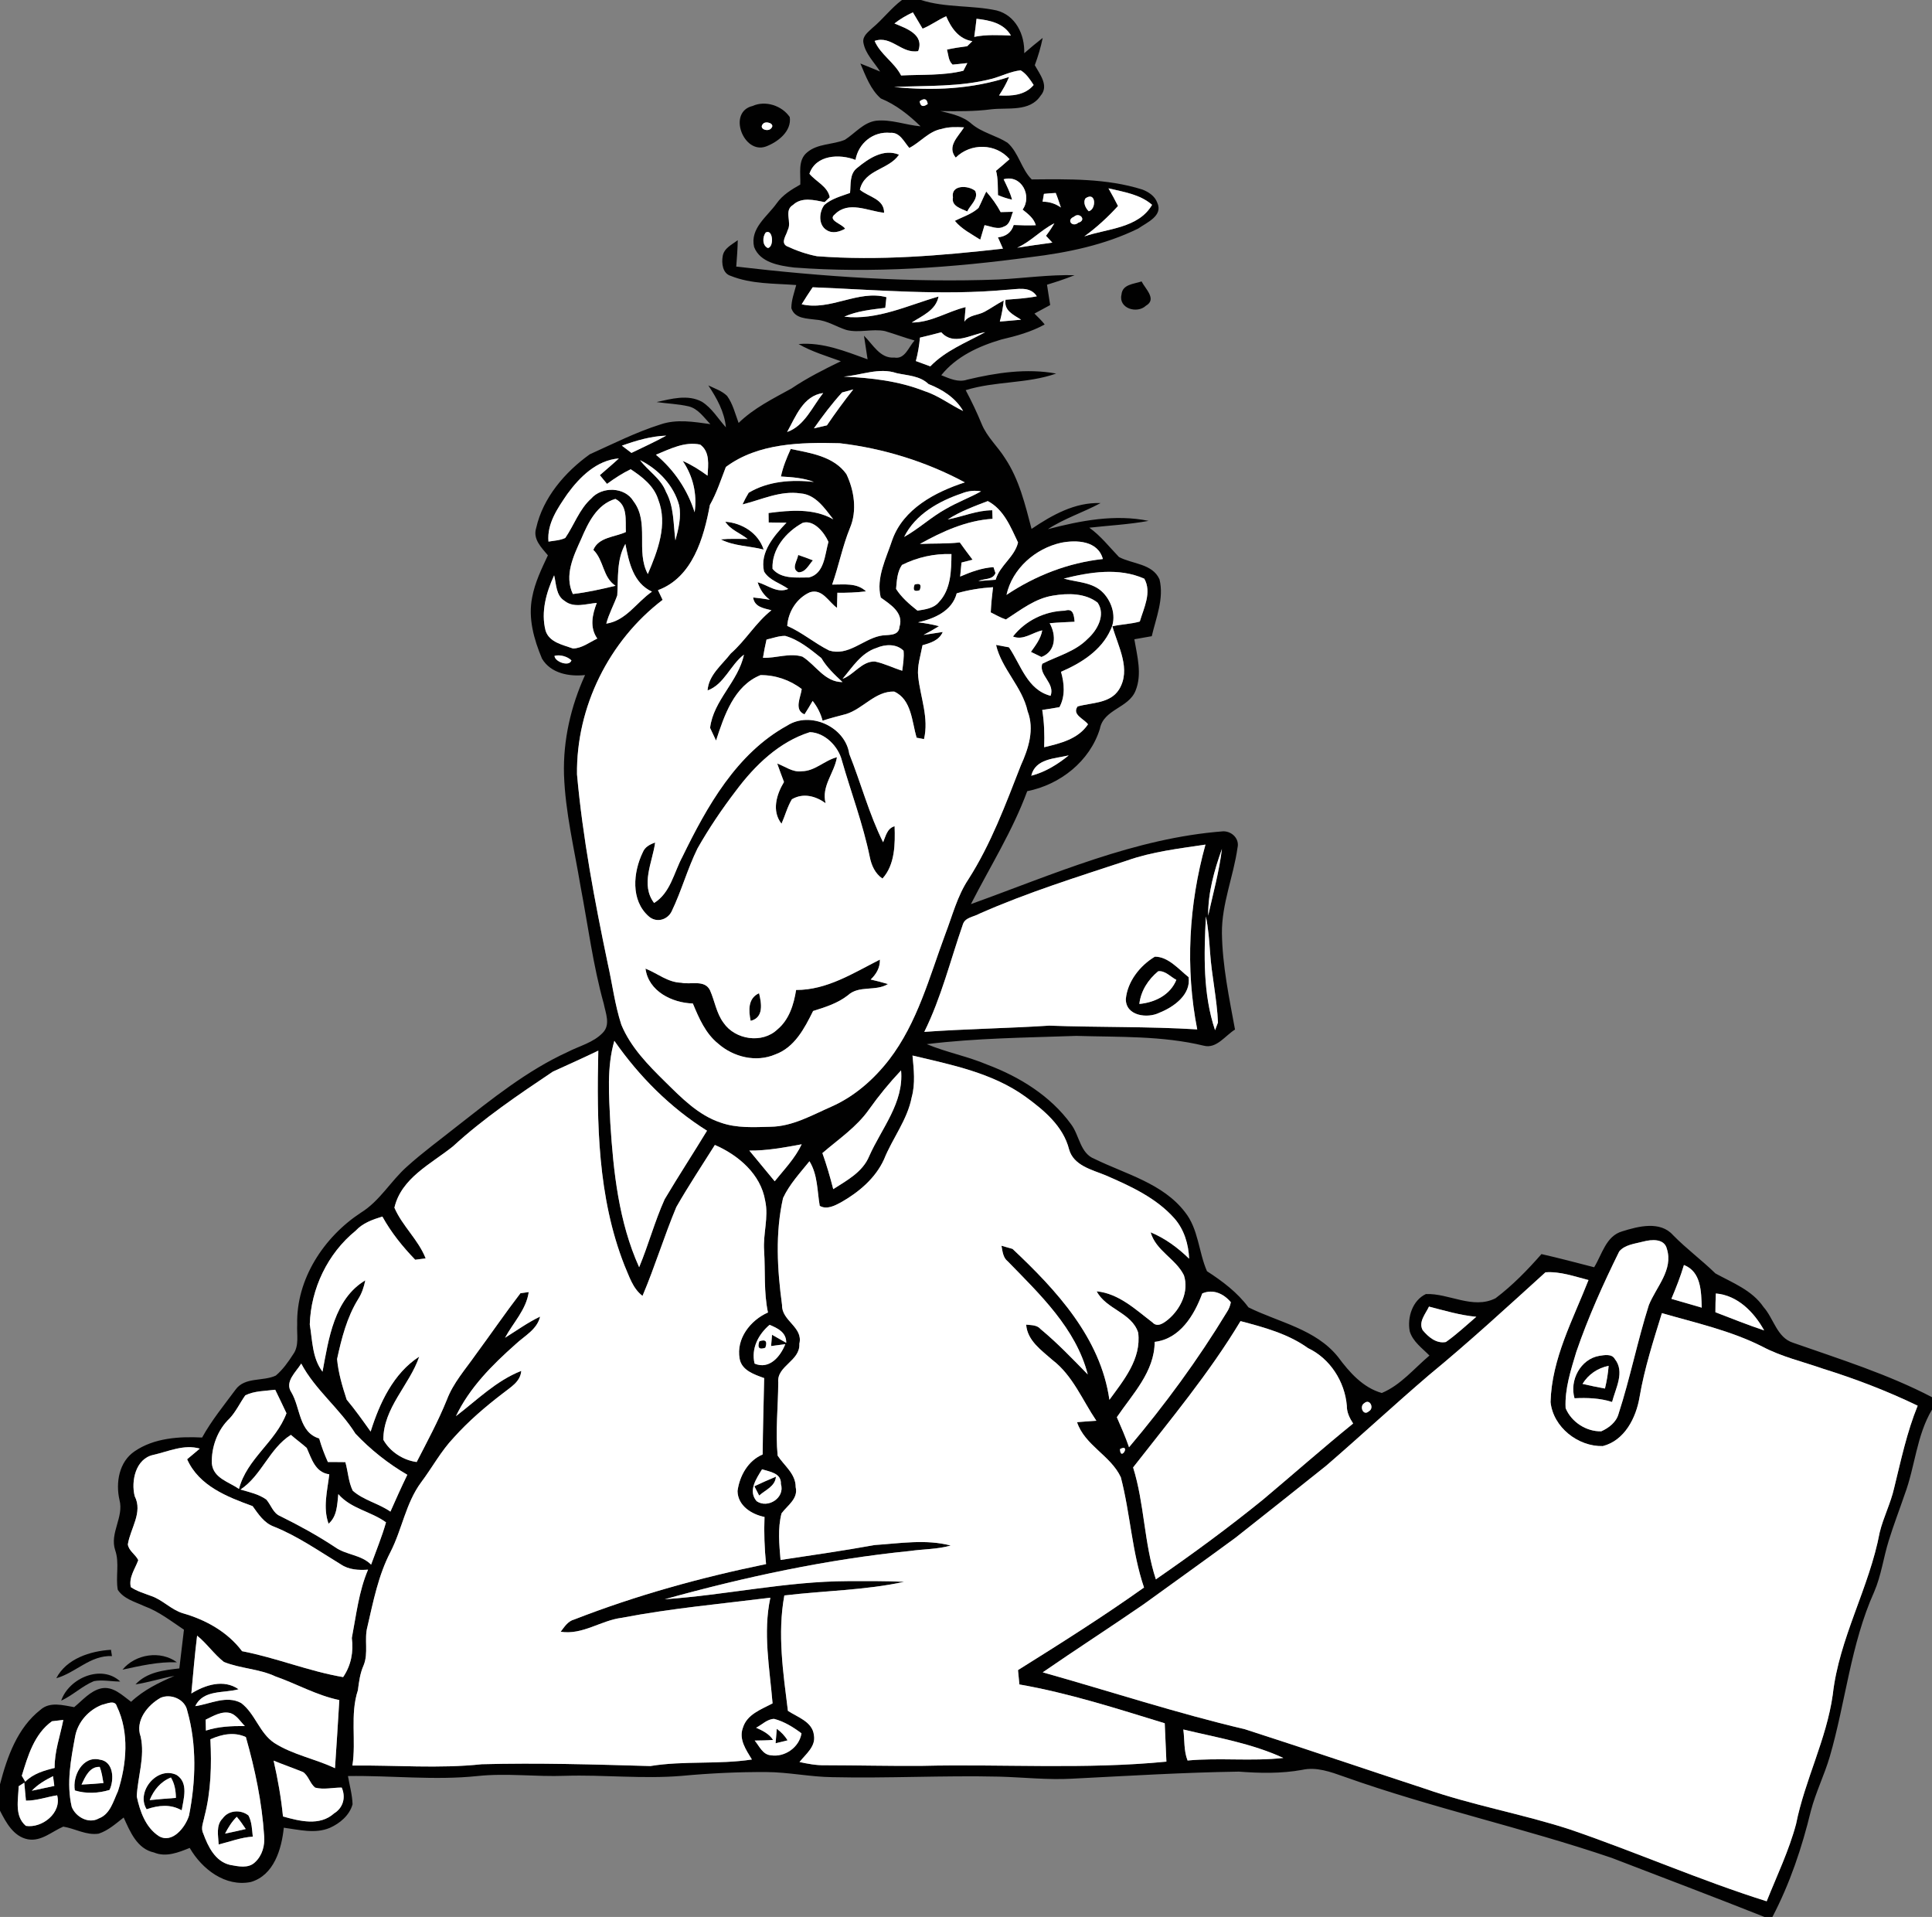 <?xml version="1.0" encoding="UTF-8" ?>
<!DOCTYPE svg PUBLIC "-//W3C//DTD SVG 1.1//EN" "http://www.w3.org/Graphics/SVG/1.1/DTD/svg11.dtd">
<svg width="499pt" height="495pt" viewBox="0 0 499 495" version="1.1" xmlns="http://www.w3.org/2000/svg">
<rect x="0" y="0" width="499" height="495" fill="#808080" stroke="none"/>
<g id="#010101ff">
<path fill="#010101" opacity="1.00" d=" M 232.95 0.00 L 237.86 0.00 C 244.20 2.03 250.96 1.32 257.38 2.69 C 262.34 3.96 264.70 8.95 264.54 13.74 C 266.09 12.39 267.68 11.06 269.31 9.79 C 268.82 12.19 268.12 14.54 267.27 16.83 C 268.55 19.18 271.02 22.15 268.76 24.72 C 265.97 28.94 260.34 27.73 256.06 28.22 C 251.69 28.80 247.29 28.74 242.89 28.68 C 245.74 29.38 248.74 29.98 250.98 32.01 C 253.69 34.28 257.27 34.97 260.21 36.85 C 263.12 39.41 263.75 43.61 266.47 46.33 C 276.02 46.25 285.81 46.04 295.04 48.94 C 296.66 49.56 298.29 50.63 298.90 52.34 C 300.47 55.73 296.20 57.45 293.97 59.02 C 285.31 63.27 275.70 65.24 266.17 66.40 C 245.96 69.12 225.48 70.61 205.11 69.08 C 201.30 68.61 196.33 67.84 194.77 63.77 C 193.67 58.97 198.15 55.94 200.59 52.52 C 202.12 50.34 204.42 48.94 206.70 47.66 C 206.84 44.89 205.99 41.39 208.44 39.37 C 211.16 37.03 215.04 37.41 218.21 36.10 C 220.85 34.42 222.97 31.66 226.23 31.18 C 230.14 30.75 233.90 32.29 237.77 32.62 C 234.74 29.68 231.43 27.03 227.49 25.42 C 224.85 23.12 223.57 19.56 222.22 16.40 C 223.92 17.07 225.62 17.78 227.32 18.48 C 225.79 16.05 223.49 13.90 222.99 10.97 C 222.74 9.29 224.24 8.27 225.29 7.25 C 228.00 5.00 230.13 2.13 232.95 0.00 M 231.02 6.06 C 234.07 7.34 238.79 8.88 237.15 13.20 C 232.84 13.96 230.21 9.05 225.90 10.57 C 227.43 14.11 231.00 16.08 232.74 19.49 C 238.09 19.21 243.59 19.56 248.82 18.27 C 249.07 17.77 249.59 16.78 249.84 16.29 C 248.57 16.43 247.30 16.57 246.04 16.69 C 244.93 15.69 244.96 14.12 244.59 12.80 C 246.31 12.43 248.05 12.15 249.80 11.94 C 250.13 11.61 250.81 10.95 251.14 10.63 C 247.64 10.11 245.66 7.21 244.38 4.20 C 242.27 5.12 240.43 6.55 238.29 7.40 C 237.44 6.01 236.62 4.59 235.78 3.19 C 234.09 3.98 232.48 4.91 231.02 6.06 M 252.22 4.85 C 252.05 6.41 251.85 7.97 251.63 9.52 C 254.75 8.88 257.94 9.07 261.10 9.17 C 259.26 5.96 255.59 5.23 252.22 4.85 M 256.29 20.32 C 248.01 22.50 239.39 22.07 230.92 22.46 C 240.89 23.48 251.06 23.02 260.63 19.87 C 259.95 21.56 259.03 23.13 258.04 24.65 C 261.27 24.81 264.72 24.64 266.97 21.95 C 266.05 20.53 265.10 19.06 263.62 18.16 C 261.06 18.43 258.74 19.64 256.29 20.32 M 237.53 26.15 C 237.72 27.50 238.42 27.73 239.62 26.85 C 239.42 25.50 238.73 25.27 237.53 26.15 M 234.86 38.20 C 233.47 36.63 232.44 34.09 229.93 34.30 C 225.51 33.87 221.71 36.99 220.96 41.29 C 216.84 39.69 210.71 39.96 209.06 44.87 C 210.75 46.91 213.79 48.13 214.31 50.94 C 213.98 51.26 213.32 51.88 212.99 52.19 C 210.30 51.67 207.08 50.80 204.82 52.92 C 202.37 54.38 204.62 57.40 203.43 59.47 C 203.14 60.72 201.55 62.59 203.18 63.55 C 205.67 64.71 208.32 65.65 211.01 66.16 C 227.03 67.38 243.11 66.00 259.04 64.21 C 258.60 63.24 258.17 62.27 257.75 61.29 C 259.77 61.07 261.23 60.06 261.82 58.10 C 263.72 58.19 265.62 58.23 267.53 58.16 C 267.02 56.34 265.51 55.24 264.12 54.12 C 266.66 50.59 263.82 44.99 259.22 46.29 C 260.04 48.01 260.91 49.71 261.40 51.56 C 260.14 51.28 258.93 50.89 257.76 50.38 C 257.69 48.28 257.81 46.16 257.26 44.10 C 258.44 43.12 259.61 42.12 260.75 41.10 C 257.17 36.96 250.68 36.89 246.85 40.70 C 244.49 37.79 247.49 35.30 248.99 32.89 C 247.06 32.80 245.09 32.71 243.22 33.29 C 239.90 33.88 237.75 36.72 234.86 38.20 M 286.30 48.63 C 287.15 50.13 287.99 51.64 288.76 53.19 C 286.12 56.08 283.24 58.75 280.06 61.04 C 286.04 59.01 294.04 58.95 297.56 52.89 C 294.44 50.16 290.19 49.57 286.30 48.63 M 269.63 50.06 C 269.54 50.57 269.36 51.58 269.28 52.08 C 270.99 52.07 272.61 52.58 274.01 53.58 C 273.56 52.33 273.19 51.05 272.68 49.83 C 271.65 49.87 270.64 49.95 269.63 50.06 M 280.40 51.18 C 279.63 52.23 280.38 53.76 281.20 54.55 C 283.19 54.08 283.15 49.35 280.40 51.18 M 277.38 55.97 C 275.31 56.83 277.00 58.81 278.52 57.50 C 280.75 56.88 278.81 54.64 277.38 55.97 M 262.71 63.97 C 265.74 63.51 268.76 63.04 271.80 62.65 C 271.25 62.06 270.71 61.48 270.16 60.89 C 270.95 59.86 271.67 58.79 272.32 57.66 C 268.88 59.37 266.27 62.38 262.71 63.97 M 197.77 60.04 C 196.91 61.17 196.85 63.41 198.34 64.05 C 199.99 63.73 199.64 59.01 197.77 60.04 Z" />
<path fill="#010101" opacity="1.00" d=" M 194.39 27.36 C 197.70 25.87 201.97 27.27 203.98 30.23 C 204.51 33.90 200.88 36.70 197.80 37.84 C 192.03 39.90 187.81 28.92 194.39 27.36 M 197.07 31.98 C 195.87 33.29 198.33 34.13 199.15 33.16 C 200.37 31.96 197.81 31.09 197.07 31.98 Z" />
<path fill="#010101" opacity="1.00" d=" M 221.41 43.34 C 224.39 40.90 228.19 38.31 232.20 39.94 C 229.55 43.88 223.28 43.73 222.09 48.99 C 224.32 50.87 228.37 51.33 228.35 54.94 C 224.14 54.51 219.19 51.76 215.62 55.35 C 213.64 56.92 217.56 57.81 218.28 59.07 C 216.82 59.86 215.08 60.40 213.55 59.45 C 211.31 58.13 211.51 54.81 212.90 52.93 C 214.78 51.28 217.26 50.66 219.55 49.82 C 219.78 47.61 219.38 44.85 221.41 43.34 Z" />
<path fill="#010101" opacity="1.00" d=" M 246.13 50.98 C 245.53 47.67 250.08 47.79 251.88 49.29 C 252.82 51.35 250.60 52.90 249.82 54.61 C 248.27 53.84 245.67 53.27 246.13 50.98 Z" />
<path fill="#010101" opacity="1.00" d=" M 254.73 49.47 C 256.16 51.10 257.44 52.85 258.45 54.77 C 259.25 54.75 260.84 54.71 261.64 54.69 C 261.04 56.05 260.95 57.94 259.30 58.50 C 257.71 59.39 255.91 58.41 254.29 58.15 C 253.93 59.40 253.56 60.64 253.18 61.89 C 250.89 60.41 248.38 59.17 246.62 57.03 C 248.68 55.97 250.99 55.29 252.73 53.70 C 253.44 52.31 254.02 50.86 254.73 49.47 Z" />
<path fill="#010101" opacity="1.00" d=" M 186.66 66.13 C 186.99 64.07 189.07 63.16 190.55 62.01 C 190.51 64.29 190.33 66.57 190.16 68.84 C 212.65 71.46 235.32 73.03 257.97 72.17 C 264.49 71.83 270.99 70.90 277.54 71.06 C 275.21 72.01 272.82 72.78 270.42 73.52 C 270.69 75.27 270.98 77.01 271.24 78.77 C 269.88 79.51 268.53 80.24 267.18 80.97 C 268.08 81.88 269.03 82.76 269.82 83.78 C 266.33 85.72 262.47 86.77 258.62 87.67 C 252.81 89.38 246.97 92.06 243.11 96.89 C 245.25 97.74 247.49 98.83 249.83 98.03 C 257.32 96.25 265.12 95.05 272.79 96.46 C 265.26 99.12 257.04 98.37 249.42 100.75 C 250.94 103.60 252.33 106.52 253.56 109.51 C 254.93 112.86 257.72 115.32 259.61 118.36 C 263.25 123.83 264.78 130.30 266.43 136.57 C 271.75 132.99 277.63 129.66 284.27 129.90 C 279.81 132.31 274.92 133.85 270.65 136.64 C 279.11 134.44 287.94 132.71 296.66 134.50 C 291.60 135.43 286.46 135.69 281.35 136.26 C 284.31 138.37 286.52 141.25 289.01 143.83 C 292.48 145.68 297.66 145.50 299.48 149.61 C 300.69 154.54 298.59 159.51 297.48 164.28 C 295.98 164.55 294.48 164.81 292.98 165.07 C 293.71 169.41 295.03 174.07 293.30 178.33 C 291.51 182.88 285.03 183.11 284.08 188.19 C 281.48 196.59 273.79 202.63 265.31 204.30 C 261.54 214.54 255.71 223.79 250.77 233.46 C 272.03 225.80 293.14 216.39 315.96 214.66 C 318.22 214.65 320.20 216.63 319.62 218.95 C 318.58 226.33 315.53 233.41 315.60 240.95 C 315.72 249.36 317.47 257.62 318.98 265.85 C 316.45 267.40 314.19 270.91 310.87 270.01 C 300.13 267.42 288.97 267.82 278.00 267.49 C 265.12 267.94 252.17 268.05 239.36 269.62 C 244.46 271.74 249.94 272.77 255.03 274.93 C 263.37 278.07 271.36 283.01 276.65 290.32 C 278.82 293.19 278.95 297.81 282.71 299.26 C 290.77 303.20 300.33 305.54 306.05 312.98 C 309.56 317.37 309.56 323.27 311.74 328.25 C 315.76 330.85 319.57 333.71 322.46 337.59 C 330.29 341.47 339.82 343.18 345.59 350.39 C 348.51 354.33 351.99 358.31 356.89 359.70 C 361.78 357.66 365.22 353.38 369.20 350.03 C 367.33 348.12 364.91 346.44 364.11 343.77 C 363.42 340.19 364.82 335.78 368.28 334.15 C 374.25 333.91 380.42 338.20 386.28 335.23 C 390.65 331.93 394.52 327.95 398.13 323.83 C 402.69 324.86 407.21 326.07 411.74 327.23 C 413.78 323.94 414.79 319.15 418.99 317.96 C 423.12 316.66 428.78 315.19 432.10 318.92 C 435.55 322.45 439.54 325.39 443.07 328.83 C 447.49 331.25 452.53 333.15 455.49 337.51 C 458.15 340.49 458.94 345.40 463.13 346.73 C 475.24 350.97 487.58 354.83 499.00 360.78 L 499.00 363.99 C 494.99 370.72 494.64 378.70 491.94 385.90 C 490.58 389.89 489.06 393.82 487.82 397.85 C 486.46 402.21 485.89 406.81 484.07 411.04 C 478.00 424.54 476.70 439.49 472.60 453.59 C 471.20 458.36 468.96 462.83 467.70 467.65 C 465.42 477.08 462.29 486.39 457.78 495.00 L 455.74 495.00 C 442.63 489.80 429.45 484.81 416.29 479.75 C 393.49 471.99 369.88 466.86 347.18 458.78 C 343.70 457.55 340.04 456.18 336.30 457.02 C 330.90 458.00 325.42 457.88 319.98 457.47 C 305.63 457.68 291.29 458.57 276.96 459.29 C 270.62 459.65 264.30 458.93 257.97 458.76 C 243.63 458.43 229.28 459.23 214.93 458.90 C 209.25 458.83 203.66 457.61 197.97 457.58 C 190.65 457.54 183.32 457.89 176.03 458.57 C 166.02 459.40 155.99 458.25 145.98 458.55 C 138.42 458.84 130.86 457.81 123.32 458.61 C 112.20 459.78 101.02 458.44 89.87 458.61 C 90.29 461.03 90.98 463.43 91.06 465.90 C 90.29 468.75 87.77 470.85 85.16 472.00 C 81.35 473.59 77.20 472.46 73.30 471.95 C 72.74 477.46 70.76 484.23 64.79 485.97 C 58.18 487.31 52.14 482.62 49.00 477.17 C 46.09 478.34 42.88 479.65 39.77 478.35 C 35.39 477.40 33.60 472.97 31.94 469.32 C 29.92 470.89 27.96 472.68 25.48 473.49 C 22.30 473.97 19.41 472.18 16.35 471.67 C 13.39 472.93 10.66 475.56 7.21 474.95 C 3.50 474.24 1.56 470.62 0.00 467.56 L 0.00 460.74 C 1.85 453.65 4.49 446.16 10.47 441.49 C 12.93 439.32 16.29 440.34 19.16 440.82 C 21.34 439.03 23.30 436.63 26.15 435.97 C 29.23 435.34 31.59 437.78 33.86 439.44 C 37.07 436.41 41.04 434.47 45.06 432.75 C 41.68 433.35 38.40 434.42 35.00 434.95 C 37.93 431.77 42.28 431.27 46.32 430.82 C 46.70 427.48 47.10 424.15 47.51 420.82 C 44.21 418.63 41.05 416.12 37.28 414.74 C 34.87 413.62 31.96 412.88 30.42 410.52 C 29.82 407.12 30.91 403.59 29.74 400.25 C 28.30 395.87 32.02 391.76 30.87 387.36 C 29.83 382.88 30.73 377.46 34.79 374.74 C 39.81 371.31 46.29 370.89 52.20 371.20 C 54.64 366.78 57.85 362.87 60.84 358.83 C 63.25 355.49 67.91 356.77 71.24 355.20 C 73.04 353.67 74.43 351.72 75.69 349.75 C 77.35 347.50 76.61 344.58 76.76 342.00 C 76.48 330.30 83.63 319.44 93.18 313.16 C 98.10 310.14 100.92 304.94 105.17 301.19 C 109.22 297.54 113.64 294.32 117.91 290.92 C 126.99 283.82 136.08 276.46 146.64 271.63 C 149.68 270.07 153.28 269.22 155.69 266.68 C 157.74 264.59 156.42 261.62 155.94 259.18 C 153.17 249.26 151.88 239.01 149.95 228.91 C 148.35 219.30 146.00 209.76 145.67 199.99 C 145.42 191.14 147.44 182.34 151.11 174.31 C 147.01 174.75 142.27 173.90 139.99 170.08 C 137.91 165.13 136.35 159.62 137.45 154.23 C 138.16 150.41 139.87 146.89 141.51 143.40 C 139.85 141.39 137.56 139.21 138.49 136.32 C 140.25 128.49 145.93 121.89 152.33 117.31 C 158.34 114.60 164.28 111.59 170.59 109.60 C 174.78 108.16 179.22 108.93 183.48 109.52 C 181.79 107.80 180.31 105.50 177.82 104.92 C 175.11 104.30 172.32 104.22 169.58 103.82 C 173.38 102.99 177.64 101.77 181.29 103.74 C 183.89 105.37 185.46 108.12 187.49 110.35 C 187.11 106.33 185.13 102.82 182.95 99.52 C 184.60 100.33 186.45 100.91 187.79 102.23 C 189.29 104.29 189.88 106.85 190.77 109.21 C 194.71 105.37 199.65 102.95 204.41 100.32 C 208.45 97.60 212.80 95.40 217.18 93.28 C 213.49 91.93 209.68 90.82 206.26 88.84 C 212.51 88.30 218.34 90.72 224.08 92.78 C 223.79 90.75 223.47 88.72 223.15 86.69 C 225.46 88.91 227.28 92.63 230.99 92.33 C 233.74 92.84 234.69 89.58 236.21 87.92 C 233.63 87.20 231.12 86.25 228.56 85.49 C 225.27 84.82 221.86 86.05 218.60 85.20 C 216.01 84.39 213.67 82.78 210.91 82.57 C 208.53 82.21 205.29 82.39 204.39 79.57 C 204.39 77.52 205.13 75.57 205.65 73.60 C 200.00 73.17 194.09 73.39 188.74 71.24 C 186.62 70.61 186.34 67.98 186.66 66.13 M 207.06 78.57 C 214.52 80.33 221.64 74.77 228.95 76.74 C 228.87 77.43 228.73 78.80 228.65 79.49 C 225.07 79.94 221.41 80.29 218.07 81.77 C 226.57 82.75 234.46 78.84 242.41 76.57 C 241.71 80.14 238.20 81.52 235.49 83.28 C 240.51 83.30 244.72 80.42 249.41 79.30 C 249.33 80.24 249.16 82.12 249.08 83.06 C 250.27 81.28 252.58 81.45 254.30 80.50 C 255.98 79.60 257.54 78.46 259.25 77.59 C 259.05 79.43 258.72 81.26 258.24 83.04 C 260.06 82.87 261.89 82.73 263.73 82.55 C 261.78 81.30 259.22 80.20 259.72 77.40 C 262.42 77.19 265.13 77.04 267.79 76.51 C 266.06 73.78 262.71 74.71 260.05 74.83 C 243.35 76.36 226.60 74.85 209.90 74.18 C 208.92 75.62 207.97 77.08 207.06 78.57 M 237.61 87.18 C 237.42 89.22 237.08 91.25 236.55 93.23 C 237.79 93.68 239.04 94.14 240.28 94.60 C 244.25 90.50 249.56 88.46 254.45 85.78 C 250.68 86.38 246.28 89.36 243.12 85.80 C 241.29 86.29 239.45 86.75 237.61 87.18 M 217.91 97.24 C 224.99 97.56 232.17 98.37 238.80 101.00 C 242.40 102.14 245.38 104.51 248.76 106.12 C 246.76 102.69 243.41 100.58 239.82 99.17 C 237.56 97.01 234.47 96.99 231.60 96.36 C 227.06 94.81 222.48 96.90 217.91 97.24 M 217.49 101.35 C 214.85 104.25 212.47 107.40 210.22 110.61 C 211.06 110.42 212.74 110.03 213.58 109.83 C 215.74 106.66 218.00 103.56 220.38 100.56 C 219.66 100.75 218.21 101.15 217.49 101.35 M 203.30 111.55 C 207.79 109.99 209.82 105.02 212.61 101.49 C 207.44 102.18 205.51 107.60 203.30 111.55 M 160.62 115.08 C 161.44 115.70 162.26 116.32 163.09 116.95 C 166.10 115.49 169.15 114.11 172.08 112.49 C 168.12 112.63 164.32 113.76 160.62 115.08 M 187.48 120.58 C 186.20 123.89 185.11 127.29 183.35 130.40 C 181.79 138.85 178.88 149.11 169.94 152.39 C 170.34 153.22 170.74 154.06 171.14 154.90 C 157.30 165.45 148.81 182.54 149.03 199.96 C 150.51 216.40 153.59 232.63 156.96 248.76 C 158.15 254.04 158.80 259.45 160.48 264.60 C 162.87 270.38 167.34 274.95 171.73 279.27 C 175.99 283.46 180.35 287.98 186.17 289.89 C 190.31 291.35 194.75 291.06 199.06 290.95 C 204.70 290.87 209.70 287.96 214.73 285.76 C 220.68 283.14 225.69 278.72 229.64 273.63 C 236.96 264.10 240.04 252.30 244.15 241.22 C 245.99 236.45 247.24 231.38 250.10 227.08 C 255.96 217.93 259.73 207.70 263.67 197.63 C 265.64 193.30 267.23 188.34 265.41 183.65 C 264.03 177.33 258.71 172.76 257.26 166.53 C 258.10 166.68 259.76 166.99 260.60 167.15 C 263.69 171.69 265.31 178.11 271.35 179.67 C 272.55 176.36 268.22 174.34 269.19 171.40 C 273.17 169.38 277.74 168.25 280.95 164.94 C 283.43 162.72 285.63 158.76 283.50 155.62 C 280.33 153.13 275.82 153.15 272.02 153.79 C 267.36 154.51 263.64 157.50 259.81 159.96 C 258.43 159.51 257.18 158.77 255.89 158.13 C 256.00 155.96 256.21 153.79 256.48 151.63 C 253.31 151.83 250.16 152.32 247.10 153.21 C 245.91 157.79 241.32 159.75 237.12 160.70 C 238.94 160.90 240.74 161.23 242.52 161.69 C 241.22 162.50 239.89 163.25 238.54 163.95 C 239.78 163.76 242.26 163.38 243.50 163.19 C 242.54 165.37 240.36 166.02 238.27 166.61 C 237.78 169.30 236.83 171.99 237.16 174.77 C 237.74 180.12 239.96 185.42 238.65 190.85 C 238.17 190.76 237.22 190.58 236.74 190.49 C 235.52 186.35 235.45 180.60 230.95 178.58 C 226.07 178.43 222.94 183.01 218.55 184.38 C 216.51 184.93 214.46 185.42 212.46 186.10 C 211.97 184.22 211.09 182.51 209.89 180.99 C 209.22 182.17 208.52 183.32 207.79 184.46 C 204.98 183.30 206.82 180.04 207.07 177.92 C 204.02 175.58 200.26 174.30 196.42 174.33 C 189.56 177.12 187.06 184.79 184.94 191.23 C 184.55 190.41 183.78 188.77 183.40 187.95 C 184.28 180.79 190.68 176.03 192.15 169.04 C 188.60 171.73 187.07 176.72 182.75 178.29 C 183.02 174.30 186.46 171.71 188.74 168.75 C 192.61 165.35 195.19 160.79 199.25 157.58 C 197.26 157.07 194.86 156.75 194.52 154.28 C 195.95 154.42 197.39 154.62 198.82 154.86 C 197.27 153.74 196.26 152.15 195.68 150.34 C 198.31 151.07 200.72 153.29 203.59 152.07 C 201.52 150.56 198.69 149.89 197.33 147.56 C 196.20 142.53 199.95 138.34 203.13 134.96 C 201.59 134.95 200.06 134.95 198.53 134.91 C 198.52 134.30 198.51 133.08 198.50 132.47 C 204.09 131.74 210.12 131.20 215.22 134.10 C 213.02 131.30 210.68 127.69 206.76 127.41 C 201.54 126.62 196.71 129.04 191.78 130.25 C 192.25 129.21 192.78 128.20 193.38 127.23 C 198.44 124.21 204.48 123.81 210.21 124.44 C 207.49 123.40 204.58 123.21 201.70 123.04 C 202.22 120.56 203.19 118.22 204.23 115.93 C 209.36 116.99 215.33 117.82 218.61 122.42 C 220.64 126.68 221.42 131.91 219.52 136.36 C 217.59 141.09 216.64 146.14 214.93 150.95 C 217.92 150.98 221.29 150.41 223.68 152.70 C 221.22 153.00 218.75 153.10 216.28 153.06 C 216.26 154.03 216.21 155.99 216.18 156.96 C 213.96 155.40 212.43 151.95 209.20 152.93 C 205.79 154.43 203.58 157.94 203.33 161.62 C 207.21 163.31 210.42 166.13 214.18 167.98 C 219.00 169.46 222.79 165.21 227.17 164.22 C 229.01 163.74 232.13 164.53 232.33 161.83 C 233.47 158.21 229.94 156.07 227.48 154.30 C 226.22 149.19 228.88 144.21 230.44 139.46 C 233.30 131.38 241.53 127.06 249.20 124.56 C 239.23 119.20 228.11 115.76 216.87 114.45 C 206.93 114.19 195.80 114.38 187.48 120.58 M 169.41 117.42 C 174.11 121.33 177.57 126.46 179.41 132.28 C 180.09 127.58 179.00 122.94 176.33 119.02 C 178.62 120.01 180.73 121.36 182.75 122.83 C 182.91 120.07 183.44 116.69 180.84 114.80 C 176.81 113.95 173.02 115.95 169.41 117.42 M 146.54 127.55 C 144.05 131.19 141.24 135.20 141.66 139.85 C 143.11 139.60 144.64 139.56 146.00 138.91 C 148.30 135.57 149.60 131.52 152.69 128.74 C 155.47 125.56 161.38 125.68 163.62 129.43 C 167.81 134.94 164.13 142.30 167.32 148.23 C 169.86 142.28 172.52 135.43 170.01 129.01 C 168.91 125.45 165.86 123.13 162.90 121.17 C 160.73 122.21 158.72 123.53 156.78 124.95 C 156.16 124.20 155.54 123.46 154.93 122.70 C 156.56 121.25 158.25 119.87 159.84 118.38 C 154.11 118.83 149.75 123.16 146.54 127.55 M 165.31 118.82 C 167.44 121.64 170.71 123.58 172.01 127.00 C 174.12 130.84 173.89 135.32 174.44 139.53 C 175.22 136.61 176.02 133.51 175.41 130.48 C 174.02 125.33 170.02 121.15 165.31 118.82 M 248.41 127.41 C 242.48 129.42 236.42 132.80 233.53 138.64 C 237.35 136.52 240.55 133.46 244.38 131.37 C 247.29 129.68 250.46 128.51 253.39 126.88 C 251.70 126.57 250.00 126.76 248.41 127.41 M 150.13 139.14 C 148.13 143.55 145.68 148.58 147.96 153.39 C 151.68 152.96 155.34 152.12 158.98 151.26 C 155.64 149.09 156.02 144.69 153.25 141.99 C 154.61 138.67 158.81 138.71 161.65 137.38 C 161.50 134.38 162.21 130.45 158.94 128.83 C 154.19 130.22 151.92 134.94 150.13 139.14 M 244.78 134.14 C 248.63 133.41 252.31 131.77 256.28 131.76 C 256.30 132.31 256.34 133.42 256.36 133.97 C 249.60 134.40 243.42 137.22 237.59 140.46 C 241.02 140.29 244.48 140.45 247.90 140.07 C 248.97 141.58 250.08 143.06 251.20 144.53 C 250.49 144.71 249.06 145.08 248.34 145.26 C 248.23 146.47 248.12 147.67 247.99 148.88 C 250.74 147.70 253.58 146.63 256.60 146.45 C 256.72 146.83 256.98 147.60 257.11 147.98 C 256.46 149.79 254.15 149.34 252.71 150.04 C 254.19 149.94 255.67 149.80 257.16 149.70 C 258.23 145.99 262.05 143.86 262.94 140.08 C 261.04 136.09 259.28 131.57 255.13 129.39 C 251.58 130.75 247.98 132.06 244.78 134.14 M 207.34 135.00 C 203.05 137.33 199.28 141.73 199.53 146.88 C 201.81 149.61 205.77 149.09 208.95 149.11 C 212.97 148.10 213.03 143.19 213.97 139.92 C 212.89 137.48 210.21 134.17 207.34 135.00 M 259.96 153.61 C 267.43 148.63 275.90 145.32 284.85 144.35 C 283.57 139.60 278.06 139.37 274.06 140.15 C 267.41 141.64 261.46 146.81 259.96 153.61 M 159.43 153.73 C 158.55 156.19 157.26 158.50 156.59 161.04 C 161.72 160.26 164.40 155.53 168.39 152.78 C 163.54 150.54 162.44 145.19 161.52 140.45 C 159.22 144.50 159.71 149.26 159.43 153.73 M 232.96 145.88 C 231.72 147.69 231.63 149.96 231.44 152.07 C 232.84 154.28 234.92 156.06 236.97 157.68 C 238.92 157.37 241.19 157.10 242.51 155.46 C 245.63 152.18 245.70 147.33 245.74 143.08 C 241.32 142.91 236.91 143.91 232.96 145.88 M 274.75 149.40 C 278.18 150.38 282.29 150.29 284.92 153.06 C 287.28 155.51 288.45 159.48 286.84 162.64 C 284.46 167.96 279.21 171.25 274.04 173.47 C 274.90 176.50 275.18 179.73 273.64 182.60 C 272.16 182.87 270.67 183.11 269.19 183.32 C 269.71 186.50 269.81 189.73 269.69 192.95 C 273.88 191.94 278.45 190.86 281.01 187.03 C 279.96 185.59 276.80 184.54 278.33 182.42 C 282.00 181.38 286.71 181.70 289.02 178.05 C 292.24 172.83 288.75 166.92 287.31 161.72 C 289.65 161.19 292.08 161.15 294.39 160.49 C 295.42 157.00 297.54 152.94 295.55 149.43 C 288.98 146.50 281.49 147.72 274.75 149.40 M 140.91 162.84 C 141.85 165.88 145.41 166.52 148.02 167.46 C 150.33 167.38 152.26 165.85 154.27 164.89 C 152.26 162.04 152.96 158.71 154.14 155.68 C 151.41 155.90 148.23 157.09 145.83 155.17 C 143.56 153.77 143.70 150.84 143.12 148.56 C 141.09 152.98 139.66 157.99 140.91 162.84 M 197.98 165.15 C 197.62 166.71 197.31 168.28 197.06 169.86 C 200.46 169.98 203.94 168.53 207.26 169.56 C 210.73 171.74 212.99 176.15 217.61 176.13 C 215.57 174.23 213.55 172.33 212.13 169.92 C 209.28 167.65 206.37 165.21 202.80 164.20 C 201.14 164.18 199.57 164.80 197.98 165.15 M 226.39 167.31 C 222.44 168.57 220.15 172.29 217.62 175.29 C 220.61 174.21 222.55 170.74 225.95 170.81 C 228.40 171.31 230.65 172.46 233.03 173.20 C 233.24 171.49 233.54 169.76 233.37 168.03 C 231.54 166.19 228.61 166.34 226.39 167.31 M 143.22 169.36 C 143.27 170.89 147.06 172.27 147.59 170.52 C 146.53 169.50 144.62 168.97 143.22 169.36 M 266.36 200.31 C 269.98 199.36 273.15 197.39 276.03 195.06 C 272.46 195.90 267.40 195.88 266.36 200.31 M 291.13 222.20 C 278.28 226.44 265.34 230.46 252.95 235.94 C 251.52 236.77 249.27 236.87 248.70 238.68 C 245.47 247.97 243.11 257.60 238.73 266.45 C 249.48 265.68 260.24 265.53 270.99 264.84 C 283.73 265.31 296.49 265.03 309.22 265.81 C 306.11 250.00 307.04 233.59 311.35 218.09 C 304.55 219.12 297.65 219.90 291.13 222.20 M 312.05 236.44 C 313.31 230.72 314.90 225.05 315.60 219.22 C 313.62 224.74 311.99 230.53 312.05 236.44 M 311.46 236.65 C 310.96 246.44 310.67 256.63 313.83 266.02 C 314.01 265.52 314.39 264.53 314.58 264.03 C 314.32 257.96 312.96 252.00 312.54 245.94 C 312.32 242.83 312.09 239.71 311.46 236.65 M 157.63 289.96 C 158.43 302.61 159.81 315.55 165.08 327.22 C 167.49 321.45 169.10 315.37 171.67 309.67 C 175.21 303.70 179.01 297.90 182.61 291.97 C 173.09 286.01 165.08 277.94 158.67 268.76 C 156.68 275.65 157.30 282.90 157.63 289.96 M 142.79 276.72 C 133.87 282.70 124.93 288.74 117.00 296.01 C 111.36 300.54 103.65 304.17 101.87 311.85 C 103.92 316.60 108.05 320.11 109.94 324.94 C 109.26 325.03 107.91 325.20 107.24 325.29 C 103.99 321.92 101.02 318.25 98.76 314.14 C 96.23 314.92 93.68 315.81 91.84 317.82 C 84.65 323.65 80.28 332.77 80.01 341.99 C 80.70 346.15 80.63 350.70 83.30 354.20 C 84.88 345.75 86.28 335.44 94.35 330.61 C 94.00 332.33 93.45 334.01 92.49 335.49 C 89.59 340.18 88.22 345.60 87.06 350.93 C 87.38 354.50 88.43 358.01 89.54 361.41 C 91.75 364.05 93.73 366.86 95.73 369.66 C 98.03 362.32 101.61 354.61 108.28 350.31 C 105.77 357.68 98.99 363.52 99.01 371.77 C 100.71 374.83 104.10 377.06 107.62 377.52 C 110.35 372.21 113.19 366.96 115.43 361.42 C 117.07 357.08 120.21 353.59 122.83 349.84 C 126.73 344.56 130.43 339.14 134.42 333.94 C 134.96 333.86 136.03 333.71 136.56 333.64 C 135.92 338.18 132.54 341.55 130.44 345.44 C 133.44 343.58 136.30 341.49 139.50 339.97 C 138.72 343.34 135.45 344.95 133.12 347.15 C 127.11 352.48 121.27 358.34 117.76 365.68 C 123.20 361.54 128.14 356.54 134.63 353.99 C 134.42 356.83 131.83 358.22 129.85 359.81 C 125.34 363.26 121.00 366.98 117.21 371.21 C 113.90 374.69 111.63 378.97 108.76 382.78 C 104.80 388.14 103.85 394.92 100.85 400.76 C 97.72 406.78 96.42 413.48 94.90 420.04 C 94.01 423.31 95.23 426.82 93.91 430.03 C 93.00 432.07 92.72 434.25 92.44 436.45 C 90.36 442.75 92.04 449.45 91.02 455.90 C 102.17 455.77 113.34 456.75 124.45 455.56 C 138.95 455.17 153.48 455.62 167.97 456.03 C 176.65 454.61 185.50 455.67 194.20 454.34 C 192.73 451.90 190.75 449.13 191.88 446.14 C 192.92 442.66 196.65 441.39 199.54 439.85 C 198.79 430.79 197.02 421.60 198.97 412.56 C 186.17 414.16 173.29 415.31 160.61 417.75 C 155.19 418.42 150.48 422.24 144.81 421.35 C 145.78 420.08 146.68 418.60 148.33 418.18 C 164.37 411.93 181.01 407.34 197.86 403.88 C 197.45 399.83 197.30 395.77 197.46 391.71 C 194.10 391.03 190.56 388.81 190.49 385.01 C 191.02 381.09 193.19 377.18 196.98 375.57 C 197.03 368.99 197.24 362.42 197.37 355.85 C 194.85 354.94 191.56 353.88 191.03 350.84 C 190.09 345.68 193.81 340.91 198.35 338.91 C 197.24 333.67 197.69 328.28 197.36 322.98 C 197.03 318.65 198.58 314.35 197.63 310.05 C 196.49 303.20 190.71 298.28 184.64 295.65 C 181.29 300.98 177.80 306.23 174.68 311.69 C 171.52 319.24 169.15 327.09 165.95 334.62 C 163.40 332.70 162.51 329.52 161.28 326.73 C 154.37 309.15 154.10 289.92 154.53 271.30 C 150.64 273.17 146.71 274.94 142.79 276.72 M 235.68 272.56 C 236.02 276.14 236.45 279.80 235.48 283.32 C 234.36 289.18 230.51 293.92 228.33 299.36 C 226.13 304.22 221.85 307.82 217.30 310.42 C 215.65 311.31 213.55 312.45 211.72 311.37 C 211.05 307.48 211.22 303.36 209.07 299.86 C 206.63 302.89 203.91 305.80 202.25 309.35 C 200.20 318.41 200.75 327.84 201.99 336.98 C 201.85 341.09 207.51 342.65 206.46 346.98 C 206.72 351.45 200.59 352.67 201.01 356.96 C 200.98 363.26 200.25 369.57 200.85 375.86 C 202.53 378.48 205.53 380.54 205.51 384.02 C 206.21 386.98 203.40 388.72 201.86 390.77 C 200.83 394.70 201.27 398.81 201.60 402.81 C 209.71 401.60 217.84 400.42 225.91 398.96 C 232.40 398.53 239.17 397.40 245.55 399.09 C 242.11 400.07 238.50 400.00 234.99 400.50 C 213.55 402.66 192.41 407.20 171.68 412.96 C 187.47 411.88 203.08 408.33 218.97 408.28 C 223.83 408.28 228.69 408.21 233.54 408.46 C 223.37 410.66 212.89 410.74 202.58 411.98 C 200.76 421.88 202.28 431.90 203.50 441.77 C 206.01 443.43 209.87 444.59 210.22 448.07 C 210.75 450.98 208.10 452.96 206.50 454.99 C 208.62 455.44 210.76 455.86 212.94 455.82 C 221.30 455.83 229.65 456.04 238.01 455.98 C 259.09 455.48 280.23 456.95 301.26 454.89 C 301.12 451.58 300.96 448.28 300.83 444.98 C 288.44 441.19 276.08 437.19 263.29 434.96 C 263.16 433.72 263.04 432.48 262.93 431.25 C 273.93 424.37 284.90 417.45 295.48 409.93 C 292.34 400.70 291.94 390.85 289.49 381.46 C 286.87 375.83 280.19 373.25 278.18 367.24 C 279.83 367.09 281.50 366.97 283.17 366.87 C 279.56 361.54 277.08 355.20 271.84 351.19 C 269.00 348.67 265.34 346.19 265.04 342.05 C 266.36 342.20 267.84 342.09 268.79 343.22 C 273.13 346.81 277.02 350.89 280.95 354.91 C 277.86 343.00 268.60 334.25 260.31 325.73 C 259.04 324.75 258.94 323.11 258.66 321.67 C 259.37 321.87 260.81 322.28 261.52 322.49 C 272.81 333.11 284.27 345.46 286.54 361.46 C 290.25 356.38 294.83 350.87 293.97 344.12 C 292.32 338.93 285.68 338.11 283.25 333.44 C 289.02 334.03 293.28 338.14 297.66 341.47 C 298.93 342.86 300.60 341.63 301.72 340.71 C 304.92 338.03 307.14 333.48 305.79 329.32 C 303.70 325.03 298.55 323.00 297.19 318.21 C 300.94 319.75 304.24 322.21 307.13 325.02 C 306.98 321.28 305.85 317.51 303.36 314.65 C 298.62 309.29 291.95 306.26 285.51 303.47 C 281.99 302.03 277.28 300.97 276.12 296.78 C 274.60 290.78 269.62 286.66 264.84 283.18 C 256.26 277.01 245.74 274.95 235.68 272.56 M 224.47 286.46 C 221.28 291.03 216.57 294.16 212.41 297.75 C 213.50 300.80 214.41 303.92 215.21 307.06 C 218.75 304.80 222.82 302.64 224.50 298.54 C 227.69 291.36 233.49 284.74 232.73 276.40 C 229.75 279.55 226.99 282.92 224.47 286.46 M 193.54 297.10 C 195.71 299.75 197.89 302.39 200.09 305.03 C 202.56 301.97 205.36 299.08 207.06 295.48 C 202.59 296.30 198.11 297.15 193.54 297.10 M 424.46 320.59 C 422.33 321.16 419.68 321.37 418.21 323.16 C 414.05 331.59 410.18 340.19 407.13 349.09 C 405.72 353.80 404.12 358.62 404.37 363.60 C 405.83 367.18 409.72 369.70 413.58 369.59 C 415.53 368.72 417.46 367.24 418.04 365.09 C 421.04 355.84 422.93 346.26 425.87 336.99 C 427.76 332.31 432.23 327.91 430.52 322.47 C 429.86 319.76 426.57 320.04 424.46 320.59 M 434.93 326.65 C 434.04 329.63 432.90 332.53 431.69 335.39 C 434.30 336.15 436.91 336.92 439.53 337.66 C 439.39 333.59 439.43 328.40 434.93 326.65 M 369.06 355.09 C 360.10 362.76 351.45 370.78 342.52 378.49 C 334.73 384.71 326.93 390.91 319.10 397.08 C 311.21 402.88 303.24 408.57 295.31 414.31 C 286.70 420.24 277.92 425.90 269.32 431.83 C 286.73 436.73 303.92 442.38 321.53 446.52 C 337.04 451.50 352.45 456.79 367.94 461.84 C 380.23 466.15 393.12 468.38 405.49 472.40 C 422.56 478.24 439.09 485.54 456.30 490.95 C 458.94 484.35 462.05 477.89 463.89 471.01 C 466.17 459.62 471.75 449.15 473.37 437.59 C 475.00 422.99 482.80 410.05 485.49 395.70 C 486.44 391.80 488.32 388.20 489.21 384.28 C 490.98 377.10 492.50 369.84 495.30 362.98 C 487.40 359.17 479.19 356.03 470.82 353.42 C 465.62 351.60 460.18 350.35 455.28 347.77 C 447.07 343.60 438.02 341.61 429.24 339.08 C 427.03 346.22 424.73 353.35 423.47 360.74 C 422.58 366.09 419.62 371.97 413.97 373.41 C 407.57 373.57 401.15 368.54 400.48 362.04 C 400.78 350.82 406.28 340.75 410.28 330.53 C 406.65 329.61 402.95 328.26 399.16 328.54 C 389.25 337.53 379.40 346.59 369.06 355.09 M 310.52 334.00 C 308.47 339.60 304.75 345.75 298.23 346.50 C 298.21 354.21 292.51 359.97 288.46 365.95 C 289.58 368.50 290.70 371.07 291.61 373.71 C 300.88 362.73 309.41 351.12 316.87 338.82 C 317.39 338.04 317.74 337.19 317.90 336.26 C 316.06 334.05 313.28 332.77 310.52 334.00 M 443.17 334.00 C 443.09 335.61 443.06 337.23 443.06 338.85 C 447.24 340.44 451.39 342.13 455.65 343.54 C 453.04 338.83 448.82 334.48 443.17 334.00 M 369.08 337.39 C 368.22 339.24 366.29 341.33 367.45 343.47 C 368.90 345.23 370.99 347.02 373.45 346.53 C 376.24 344.57 378.72 342.22 381.30 340.02 C 377.12 339.63 373.12 338.43 369.08 337.39 M 320.40 341.14 C 312.33 354.57 302.27 366.61 292.66 378.92 C 295.62 388.35 295.45 398.42 298.54 407.82 C 308.01 401.28 317.28 394.48 326.21 387.23 C 333.99 380.70 341.60 373.98 349.49 367.58 C 348.58 366.19 347.83 364.67 347.86 362.97 C 347.33 356.75 343.54 350.81 337.84 348.11 C 332.66 344.40 326.47 342.74 320.40 341.14 M 194.90 352.11 C 198.72 353.73 201.57 350.27 202.83 347.09 C 201.60 347.25 200.38 347.41 199.16 347.58 C 199.22 346.85 199.34 345.39 199.40 344.66 C 200.62 345.35 201.84 346.05 203.06 346.74 C 203.14 344.07 200.88 342.97 198.77 342.10 C 195.86 344.57 193.95 348.23 194.90 352.11 M 75.27 359.55 C 77.63 363.55 77.19 369.86 82.44 371.44 C 83.03 373.53 83.80 375.55 84.69 377.53 C 86.19 377.53 87.70 377.52 89.20 377.55 C 89.90 379.99 89.98 382.62 91.11 384.93 C 93.92 387.41 97.77 388.20 100.84 390.33 C 102.25 387.13 103.68 383.96 105.20 380.82 C 100.26 377.94 95.71 374.34 91.80 370.19 C 87.73 363.69 81.43 358.92 77.80 352.10 C 76.47 354.30 73.41 356.79 75.27 359.55 M 63.36 360.30 C 61.97 362.26 60.96 364.49 59.31 366.26 C 56.19 369.20 54.54 373.71 54.72 377.94 C 55.11 381.70 59.10 382.64 61.73 384.47 C 63.74 376.66 71.26 372.32 73.99 364.93 C 73.03 362.90 72.07 360.87 71.08 358.86 C 68.50 359.20 65.73 359.13 63.36 360.30 M 352.38 362.32 C 351.01 363.10 352.10 365.77 353.55 364.42 C 355.02 363.64 353.82 361.06 352.38 362.32 M 62.11 384.63 C 64.39 385.30 66.81 385.80 68.78 387.21 C 70.02 388.62 70.53 390.76 72.42 391.51 C 77.27 393.91 82.02 396.51 86.55 399.51 C 89.41 401.55 93.30 401.44 95.85 404.02 C 97.16 400.39 98.65 396.82 99.70 393.10 C 95.81 390.26 90.62 389.59 87.38 385.81 C 87.08 388.51 87.10 391.54 84.86 393.46 C 83.36 389.29 84.55 384.93 85.05 380.70 C 81.41 380.21 80.50 376.71 79.22 373.88 C 77.89 372.71 76.46 371.67 75.13 370.51 C 69.52 374.07 67.59 381.01 62.11 384.63 M 39.62 375.68 C 35.03 376.64 33.80 382.45 34.79 386.34 C 36.95 390.54 33.67 394.66 33.02 398.79 C 33.25 400.46 35.00 401.38 35.71 402.86 C 34.90 405.11 33.22 407.29 33.78 409.82 C 35.34 410.88 37.18 411.41 38.93 412.07 C 41.97 413.06 44.18 415.66 47.25 416.58 C 53.17 418.27 58.79 421.40 62.52 426.37 C 71.36 428.07 79.74 431.55 88.62 433.06 C 90.68 430.06 91.34 426.54 90.87 422.96 C 92.01 417.04 92.67 410.91 95.06 405.32 C 92.63 405.49 90.09 405.36 88.01 403.94 C 82.38 400.52 76.94 396.69 70.79 394.22 C 68.21 393.30 66.76 391.00 65.24 388.91 C 58.65 386.51 51.39 383.69 48.33 376.81 C 49.42 375.89 50.53 374.99 51.60 374.06 C 47.50 372.89 43.56 374.79 39.62 375.68 M 289.27 374.18 C 289.38 377.52 292.18 372.65 289.27 374.18 M 195.42 387.63 C 198.31 389.64 202.82 386.76 201.69 383.22 C 201.85 380.38 198.88 380.05 196.82 379.41 C 195.36 381.81 193.13 384.96 195.42 387.63 M 50.91 422.36 C 50.30 427.33 49.88 432.31 49.42 437.29 C 53.01 435.06 57.80 433.52 61.62 436.20 C 57.81 437.28 52.50 436.22 50.44 440.56 C 54.30 440.01 58.49 437.69 62.28 439.75 C 65.92 442.49 67.01 447.55 70.89 450.09 C 75.70 453.15 81.42 454.15 86.52 456.59 C 86.91 450.72 87.30 444.86 87.64 438.99 C 81.86 437.81 76.67 434.82 71.13 432.88 C 66.92 430.90 62.11 430.88 57.83 429.15 C 55.27 427.15 53.44 424.39 50.91 422.36 M 41.48 438.41 C 38.08 440.32 34.85 444.36 36.33 448.43 C 37.49 453.62 35.57 458.73 35.32 463.87 C 36.13 467.68 37.58 471.84 40.98 474.09 C 44.46 476.20 47.89 471.85 48.82 468.81 C 50.58 459.92 50.86 450.54 48.37 441.77 C 47.80 438.78 44.13 437.25 41.48 438.41 M 26.37 440.21 C 22.94 441.51 20.17 444.59 19.44 448.21 C 18.32 454.23 17.10 460.49 18.53 466.58 C 19.55 469.18 22.91 471.05 25.53 469.55 C 28.47 468.45 29.27 465.09 30.47 462.52 C 32.71 455.52 33.44 447.37 30.17 440.59 C 29.68 438.84 27.52 439.98 26.37 440.21 M 53.12 444.05 C 53.14 444.76 53.17 446.17 53.18 446.87 C 56.44 445.80 59.84 445.67 63.24 445.70 C 62.08 444.54 61.17 442.95 59.57 442.37 C 57.26 441.73 55.13 443.10 53.12 444.05 M 13.43 444.46 C 8.85 447.72 7.19 453.44 5.63 458.54 C 5.85 458.92 6.31 459.69 6.53 460.07 C 8.56 458.00 11.38 457.18 14.11 456.52 C 14.06 452.25 15.54 448.25 16.35 444.12 C 15.62 444.21 14.16 444.38 13.43 444.46 M 195.29 446.13 C 196.95 446.88 198.64 447.68 199.67 449.28 C 198.09 449.41 196.50 449.43 194.92 449.45 C 196.13 450.87 196.96 453.08 199.10 453.25 C 202.68 453.82 206.44 451.21 207.01 447.58 C 204.87 445.98 202.55 444.54 199.95 443.85 C 198.14 443.89 196.83 445.36 195.29 446.13 M 305.63 446.59 C 305.99 449.24 305.72 452.08 306.73 454.60 C 314.96 453.83 323.24 454.85 331.46 453.94 C 323.28 450.16 314.32 448.68 305.63 446.59 M 54.34 449.12 C 54.67 455.77 54.51 462.52 52.82 469.00 C 52.56 470.45 51.77 472.00 52.50 473.45 C 53.73 476.81 55.57 480.65 59.40 481.55 C 61.51 481.93 64.15 482.56 65.87 480.86 C 67.75 479.14 68.45 476.51 68.22 474.03 C 67.66 465.38 65.87 456.86 63.50 448.54 C 60.45 447.15 57.27 447.82 54.34 449.12 M 70.67 454.63 C 71.75 459.39 72.61 464.19 73.09 469.05 C 77.38 470.24 82.57 471.60 86.29 468.25 C 88.66 466.79 89.36 464.09 88.26 461.59 C 85.97 461.57 83.64 462.19 81.38 461.60 C 80.04 460.51 79.70 458.57 78.29 457.59 C 75.77 456.56 73.19 455.67 70.67 454.63 M 8.22 462.40 C 10.17 462.03 12.09 461.54 14.03 461.16 C 13.95 460.53 13.78 459.27 13.70 458.64 C 11.72 459.64 9.76 460.76 8.22 462.40 M 4.82 461.24 C 4.74 464.66 3.66 468.93 6.69 471.48 C 10.90 472.14 16.00 468.09 14.76 463.59 C 12.06 464.00 9.46 464.99 6.70 464.96 C 6.59 463.80 6.38 461.48 6.27 460.32 C 5.91 460.55 5.18 461.01 4.82 461.24 Z" />
<path fill="#010101" opacity="1.00" d=" M 289.66 76.06 C 289.89 73.38 292.90 73.34 294.85 72.67 C 295.80 74.57 298.87 77.27 295.99 78.93 C 293.67 81.12 288.81 79.62 289.66 76.06 Z" />
<path fill="#010101" opacity="1.00" d=" M 187.33 134.72 C 191.69 135.05 195.85 137.63 197.24 141.91 C 193.58 140.95 189.58 141.04 186.17 139.28 C 188.47 139.05 190.79 139.18 193.10 139.17 C 191.19 137.66 188.70 136.84 187.33 134.72 Z" />
<path fill="#010101" opacity="1.00" d=" M 206.16 143.31 C 207.43 143.73 208.70 144.19 209.96 144.69 C 208.87 145.86 208.09 147.81 206.22 147.78 C 204.28 146.85 205.93 144.79 206.16 143.31 Z" />
<path fill="#010101" opacity="1.00" d=" M 236.22 150.95 C 237.63 150.50 238.07 150.98 237.54 152.40 C 236.14 152.88 235.70 152.39 236.22 150.95 Z" />
<path fill="#010101" opacity="1.00" d=" M 261.63 164.36 C 264.83 160.26 269.85 157.81 275.04 157.69 C 277.25 156.97 277.38 158.90 277.55 160.55 C 275.39 160.65 273.25 160.73 271.11 160.93 C 272.85 164.00 272.76 168.20 268.99 169.65 C 268.31 169.32 266.95 168.66 266.27 168.33 C 267.49 166.62 268.81 164.92 269.19 162.78 C 266.65 163.31 264.31 165.45 261.63 164.36 Z" />
<path fill="#010101" opacity="1.00" d=" M 203.32 187.36 C 209.26 183.53 218.34 187.67 219.35 194.67 C 222.38 202.23 224.45 210.19 228.09 217.49 C 228.79 215.88 229.11 213.90 231.06 213.35 C 231.22 217.90 231.17 223.32 227.92 226.86 C 226.01 225.58 225.07 223.43 224.64 221.25 C 222.90 212.79 219.83 204.69 217.45 196.40 C 216.53 192.72 213.04 189.17 209.17 189.06 C 201.25 191.55 195.00 197.61 190.13 204.12 C 186.48 208.89 183.11 213.87 180.15 219.09 C 177.55 224.37 176.01 230.10 173.45 235.39 C 172.30 237.63 169.45 238.34 167.53 236.60 C 162.85 232.46 163.53 225.22 166.02 220.08 C 166.56 218.69 167.89 218.02 169.21 217.56 C 168.52 222.69 165.37 228.40 168.94 233.17 C 173.17 230.56 174.04 225.36 176.24 221.27 C 182.58 208.28 190.21 194.56 203.32 187.36 Z" />
<path fill="#010101" opacity="1.00" d=" M 207.05 199.15 C 210.51 199.14 212.95 196.33 216.17 195.53 C 215.48 199.67 212.10 202.98 213.24 207.40 C 210.64 205.54 207.45 204.68 204.53 206.39 C 203.35 208.36 202.78 210.61 201.85 212.70 C 199.26 209.41 200.55 205.14 202.49 201.92 C 201.89 200.34 201.30 198.76 200.74 197.16 C 202.80 197.90 204.74 199.48 207.05 199.15 Z" />
<path fill="#010101" opacity="1.00" d=" M 298.28 247.03 C 301.72 247.01 304.43 250.27 306.99 252.32 C 307.66 256.82 303.18 260.03 299.47 261.50 C 296.37 263.06 290.74 262.35 290.78 257.97 C 291.20 253.43 294.44 249.33 298.28 247.03 M 294.27 259.24 C 298.28 258.87 302.25 256.93 303.83 253.02 C 302.32 252.24 300.95 250.58 299.14 250.80 C 296.55 252.94 294.66 255.85 294.27 259.24 Z" />
<path fill="#010101" opacity="1.00" d=" M 205.62 255.63 C 213.60 255.66 220.41 251.25 227.26 247.79 C 227.32 249.86 226.34 251.54 224.88 252.93 C 226.38 253.27 227.87 253.66 229.35 254.10 C 226.14 256.08 221.89 254.35 219.00 257.00 C 216.36 259.08 213.16 260.07 210.01 261.06 C 207.80 265.52 205.23 270.48 200.23 272.28 C 195.29 274.40 189.45 272.97 185.50 269.50 C 182.22 266.87 180.52 262.90 178.95 259.12 C 173.60 258.97 167.47 255.97 166.72 250.11 C 169.80 251.33 172.49 253.68 175.95 253.76 C 178.40 254.32 181.96 252.89 183.37 255.68 C 184.61 258.46 185.02 261.61 186.87 264.10 C 189.87 268.49 196.87 269.57 200.80 265.81 C 203.83 263.29 205.02 259.38 205.62 255.63 Z" />
<path fill="#010101" opacity="1.00" d=" M 193.88 263.60 C 193.33 260.97 193.14 257.78 196.05 256.47 C 196.69 259.07 197.31 262.78 193.88 263.60 Z" />
<path fill="#010101" opacity="1.00" d=" M 196.13 346.34 C 197.75 345.78 198.26 346.34 197.67 348.02 C 196.07 348.58 195.56 348.02 196.13 346.34 Z" />
<path fill="#010101" opacity="1.00" d=" M 406.67 361.06 C 405.32 356.45 408.21 350.91 413.10 350.10 C 414.37 349.90 416.32 349.53 417.07 350.91 C 419.74 354.24 417.28 358.48 416.37 362.02 C 413.22 361.01 409.94 360.90 406.67 361.06 M 408.73 357.35 C 410.65 357.80 412.58 358.19 414.53 358.55 C 415.00 356.62 415.33 354.66 415.48 352.68 C 412.65 353.26 410.26 354.88 408.73 357.35 Z" />
<path fill="#010101" opacity="1.00" d=" M 194.84 383.78 C 196.67 382.91 198.53 382.09 200.41 381.31 C 200.22 383.82 197.72 384.70 196.08 386.18 C 195.77 385.58 195.15 384.38 194.84 383.78 Z" />
<path fill="#010101" opacity="1.00" d=" M 14.54 433.35 C 17.15 428.30 23.31 426.33 28.66 426.01 C 28.73 426.42 28.86 427.23 28.92 427.64 C 23.32 427.37 19.58 431.94 14.54 433.35 Z" />
<path fill="#010101" opacity="1.00" d=" M 31.64 431.14 C 34.96 427.10 41.46 426.10 45.70 429.24 C 40.91 429.06 36.29 430.14 31.64 431.14 Z" />
<path fill="#010101" opacity="1.00" d=" M 15.81 439.14 C 17.77 433.32 26.23 429.67 31.06 434.20 C 28.79 434.23 26.49 433.67 24.24 434.11 C 21.20 435.37 18.80 437.77 15.81 439.14 Z" />
<path fill="#010101" opacity="1.00" d=" M 200.63 446.41 C 201.74 447.22 202.70 448.21 203.42 449.39 C 202.65 449.58 201.10 449.96 200.32 450.15 C 200.40 449.22 200.55 447.35 200.63 446.41 Z" />
<path fill="#010101" opacity="1.00" d=" M 19.33 462.33 C 18.66 458.58 21.36 453.30 25.76 454.37 C 29.37 454.82 29.55 459.57 28.29 462.20 C 25.39 463.08 22.26 463.22 19.33 462.33 M 21.06 460.81 C 22.95 460.73 24.84 460.59 26.72 460.42 C 26.47 459.01 26.28 457.59 25.76 456.25 C 23.14 456.13 22.00 458.83 21.06 460.81 Z" />
<path fill="#010101" opacity="1.00" d=" M 37.87 467.19 C 35.04 462.67 40.58 455.97 45.58 458.31 C 48.78 460.33 47.41 464.47 46.93 467.47 C 44.04 465.80 40.90 466.15 37.87 467.19 M 38.66 464.83 C 40.92 464.61 43.17 464.40 45.43 464.25 C 45.41 462.40 45.11 460.59 44.15 458.99 C 41.49 460.04 39.71 462.22 38.66 464.83 Z" />
<path fill="#010101" opacity="1.00" d=" M 57.51 469.55 C 59.01 467.41 62.20 467.19 64.18 468.80 C 65.06 470.47 65.09 472.42 65.29 474.26 C 62.25 474.44 59.41 475.57 56.48 476.28 C 56.38 474.04 55.71 471.33 57.51 469.55 M 58.13 473.47 C 59.92 473.11 61.70 472.72 63.47 472.29 C 62.74 471.20 62.00 470.11 61.15 469.13 C 59.88 470.38 58.95 471.90 58.13 473.47 Z" />
</g>
<g id="#ffffffff">
<path fill="#ffffff" opacity="1.00" d=" M 231.02 6.06 C 232.48 4.91 234.09 3.98 235.78 3.19 C 236.62 4.59 237.44 6.01 238.29 7.40 C 240.43 6.55 242.27 5.12 244.38 4.20 C 245.66 7.21 247.64 10.11 251.14 10.63 C 250.81 10.95 250.13 11.61 249.80 11.94 C 248.05 12.15 246.31 12.43 244.59 12.80 C 244.96 14.12 244.93 15.69 246.04 16.69 C 247.30 16.57 248.57 16.43 249.84 16.29 C 249.59 16.78 249.07 17.77 248.82 18.27 C 243.59 19.56 238.09 19.21 232.74 19.49 C 231.00 16.08 227.43 14.11 225.90 10.57 C 230.21 9.05 232.84 13.96 237.15 13.20 C 238.79 8.88 234.07 7.34 231.02 6.06 Z" />
<path fill="#ffffff" opacity="1.00" d=" M 252.22 4.85 C 255.59 5.23 259.26 5.96 261.10 9.17 C 257.94 9.07 254.75 8.88 251.63 9.52 C 251.85 7.97 252.05 6.41 252.22 4.85 Z" />
<path fill="#ffffff" opacity="1.00" d=" M 256.29 20.32 C 258.74 19.64 261.06 18.43 263.62 18.16 C 265.10 19.06 266.05 20.53 266.97 21.95 C 264.72 24.64 261.27 24.81 258.04 24.65 C 259.03 23.13 259.95 21.56 260.63 19.87 C 251.06 23.02 240.89 23.48 230.92 22.46 C 239.39 22.07 248.01 22.50 256.29 20.32 Z" />
<path fill="#ffffff" opacity="1.00" d=" M 237.53 26.15 C 238.73 25.27 239.42 25.50 239.62 26.85 C 238.42 27.73 237.72 27.50 237.53 26.15 Z" />
<path fill="#ffffff" opacity="1.00" d=" M 197.07 31.98 C 197.81 31.09 200.37 31.96 199.15 33.16 C 198.33 34.13 195.87 33.29 197.07 31.98 Z" />
<path fill="#ffffff" opacity="1.00" d=" M 234.86 38.20 C 237.75 36.72 239.90 33.88 243.22 33.29 C 245.09 32.71 247.06 32.80 248.99 32.89 C 247.49 35.30 244.49 37.79 246.85 40.70 C 250.68 36.89 257.17 36.96 260.75 41.10 C 259.61 42.12 258.44 43.12 257.26 44.10 C 257.81 46.16 257.69 48.28 257.76 50.38 C 258.93 50.89 260.14 51.28 261.40 51.56 C 260.91 49.71 260.04 48.01 259.22 46.29 C 263.82 44.99 266.66 50.59 264.12 54.12 C 265.51 55.24 267.02 56.34 267.53 58.16 C 265.62 58.23 263.72 58.19 261.82 58.10 C 261.23 60.06 259.77 61.07 257.75 61.29 C 258.17 62.27 258.60 63.24 259.04 64.21 C 243.11 66.00 227.03 67.38 211.01 66.16 C 208.32 65.65 205.67 64.71 203.18 63.55 C 201.55 62.59 203.14 60.72 203.43 59.47 C 204.62 57.40 202.37 54.38 204.82 52.92 C 207.08 50.80 210.30 51.67 212.99 52.19 C 213.32 51.88 213.98 51.26 214.31 50.94 C 213.79 48.13 210.75 46.91 209.06 44.87 C 210.71 39.96 216.84 39.69 220.96 41.29 C 221.71 36.99 225.51 33.87 229.93 34.30 C 232.44 34.09 233.47 36.63 234.86 38.20 M 221.41 43.34 C 219.38 44.85 219.78 47.61 219.55 49.82 C 217.26 50.66 214.78 51.28 212.90 52.93 C 211.51 54.81 211.31 58.13 213.55 59.45 C 215.08 60.40 216.82 59.86 218.28 59.07 C 217.56 57.81 213.64 56.92 215.62 55.35 C 219.19 51.76 224.14 54.51 228.35 54.94 C 228.37 51.33 224.32 50.87 222.09 48.99 C 223.28 43.73 229.55 43.88 232.20 39.94 C 228.19 38.31 224.39 40.90 221.41 43.34 M 246.13 50.98 C 245.67 53.27 248.27 53.84 249.82 54.61 C 250.60 52.90 252.82 51.35 251.88 49.29 C 250.08 47.79 245.53 47.67 246.13 50.98 M 254.73 49.47 C 254.02 50.86 253.44 52.31 252.73 53.70 C 250.99 55.29 248.68 55.97 246.62 57.03 C 248.38 59.17 250.89 60.41 253.18 61.89 C 253.56 60.64 253.93 59.40 254.29 58.15 C 255.91 58.41 257.71 59.39 259.30 58.50 C 260.95 57.94 261.04 56.05 261.64 54.69 C 260.84 54.71 259.25 54.75 258.45 54.77 C 257.44 52.85 256.16 51.10 254.73 49.47 Z" />
<path fill="#ffffff" opacity="1.00" d=" M 286.30 48.63 C 290.19 49.57 294.44 50.16 297.56 52.89 C 294.04 58.95 286.04 59.01 280.06 61.04 C 283.24 58.75 286.12 56.08 288.76 53.19 C 287.99 51.64 287.15 50.13 286.30 48.63 Z" />
<path fill="#ffffff" opacity="1.00" d=" M 269.63 50.06 C 270.64 49.95 271.65 49.87 272.68 49.83 C 273.19 51.05 273.56 52.33 274.01 53.58 C 272.61 52.58 270.99 52.07 269.28 52.08 C 269.36 51.58 269.54 50.57 269.63 50.06 Z" />
<path fill="#ffffff" opacity="1.00" d=" M 280.40 51.18 C 283.15 49.35 283.19 54.08 281.20 54.55 C 280.38 53.76 279.63 52.23 280.40 51.18 Z" />
<path fill="#ffffff" opacity="1.00" d=" M 277.38 55.97 C 278.81 54.64 280.75 56.88 278.52 57.50 C 277.00 58.81 275.31 56.83 277.38 55.97 Z" />
<path fill="#ffffff" opacity="1.00" d=" M 262.71 63.97 C 266.27 62.38 268.88 59.37 272.32 57.66 C 271.67 58.79 270.95 59.86 270.16 60.89 C 270.71 61.48 271.25 62.06 271.80 62.65 C 268.76 63.04 265.74 63.51 262.71 63.97 Z" />
<path fill="#ffffff" opacity="1.00" d=" M 197.77 60.04 C 199.64 59.01 199.99 63.73 198.34 64.05 C 196.85 63.41 196.91 61.17 197.77 60.04 Z" />
<path fill="#ffffff" opacity="1.00" d=" M 207.06 78.57 C 207.97 77.08 208.92 75.62 209.90 74.18 C 226.60 74.85 243.35 76.36 260.05 74.83 C 262.71 74.71 266.06 73.78 267.79 76.51 C 265.13 77.04 262.42 77.19 259.72 77.40 C 259.22 80.20 261.78 81.30 263.73 82.55 C 261.89 82.73 260.06 82.87 258.24 83.04 C 258.72 81.26 259.05 79.43 259.25 77.59 C 257.54 78.46 255.98 79.60 254.30 80.50 C 252.58 81.45 250.27 81.28 249.08 83.06 C 249.16 82.12 249.33 80.24 249.41 79.30 C 244.72 80.42 240.51 83.30 235.49 83.28 C 238.20 81.52 241.71 80.14 242.41 76.57 C 234.46 78.84 226.57 82.75 218.07 81.77 C 221.41 80.29 225.07 79.94 228.65 79.49 C 228.73 78.80 228.87 77.43 228.95 76.74 C 221.64 74.77 214.52 80.33 207.06 78.57 Z" />
<path fill="#ffffff" opacity="1.00" d=" M 237.61 87.18 C 239.45 86.75 241.29 86.29 243.12 85.80 C 246.28 89.36 250.68 86.38 254.45 85.78 C 249.56 88.46 244.25 90.50 240.28 94.60 C 239.04 94.14 237.79 93.68 236.55 93.23 C 237.08 91.25 237.42 89.22 237.61 87.18 Z" />
<path fill="#ffffff" opacity="1.00" d=" M 217.91 97.24 C 222.48 96.90 227.06 94.81 231.60 96.36 C 234.47 96.99 237.56 97.01 239.82 99.17 C 243.41 100.58 246.76 102.69 248.76 106.12 C 245.38 104.51 242.40 102.14 238.80 101.00 C 232.17 98.37 224.99 97.56 217.91 97.24 Z" />
<path fill="#ffffff" opacity="1.00" d=" M 217.49 101.35 C 218.21 101.15 219.66 100.75 220.38 100.56 C 218.00 103.56 215.74 106.66 213.58 109.83 C 212.74 110.03 211.06 110.42 210.22 110.61 C 212.47 107.40 214.85 104.25 217.49 101.35 Z" />
<path fill="#ffffff" opacity="1.00" d=" M 203.30 111.55 C 205.51 107.60 207.44 102.18 212.61 101.49 C 209.82 105.02 207.79 109.99 203.30 111.55 Z" />
<path fill="#ffffff" opacity="1.00" d=" M 160.62 115.08 C 164.32 113.76 168.12 112.63 172.08 112.49 C 169.15 114.11 166.10 115.49 163.09 116.95 C 162.26 116.32 161.44 115.70 160.62 115.08 Z" />
<path fill="#ffffff" opacity="1.00" d=" M 187.48 120.58 C 195.80 114.38 206.93 114.19 216.87 114.45 C 228.11 115.76 239.23 119.20 249.20 124.56 C 241.53 127.06 233.30 131.38 230.44 139.46 C 228.88 144.21 226.22 149.19 227.48 154.30 C 229.94 156.07 233.47 158.21 232.33 161.83 C 232.13 164.53 229.01 163.74 227.17 164.22 C 222.79 165.21 219.00 169.46 214.18 167.98 C 210.42 166.13 207.21 163.31 203.33 161.62 C 203.58 157.94 205.79 154.43 209.20 152.93 C 212.43 151.95 213.96 155.40 216.18 156.96 C 216.21 155.99 216.26 154.03 216.28 153.06 C 218.75 153.10 221.22 153.00 223.68 152.70 C 221.29 150.41 217.92 150.98 214.93 150.95 C 216.64 146.14 217.59 141.09 219.52 136.36 C 221.42 131.91 220.64 126.68 218.61 122.42 C 215.33 117.82 209.36 116.99 204.23 115.93 C 203.19 118.22 202.22 120.56 201.70 123.04 C 204.58 123.21 207.49 123.40 210.21 124.44 C 204.48 123.81 198.44 124.21 193.38 127.23 C 192.78 128.20 192.25 129.21 191.78 130.25 C 196.71 129.04 201.54 126.62 206.76 127.41 C 210.68 127.69 213.02 131.30 215.22 134.10 C 210.12 131.20 204.09 131.74 198.50 132.47 C 198.51 133.08 198.52 134.30 198.53 134.91 C 200.06 134.95 201.59 134.95 203.13 134.96 C 199.95 138.34 196.20 142.53 197.33 147.56 C 198.69 149.89 201.52 150.56 203.59 152.07 C 200.72 153.29 198.31 151.07 195.68 150.34 C 196.26 152.15 197.27 153.74 198.82 154.86 C 197.39 154.62 195.95 154.42 194.52 154.28 C 194.86 156.75 197.26 157.07 199.25 157.58 C 195.19 160.79 192.61 165.35 188.74 168.75 C 186.46 171.71 183.02 174.30 182.75 178.29 C 187.07 176.72 188.60 171.73 192.15 169.04 C 190.68 176.03 184.28 180.79 183.40 187.95 C 183.78 188.77 184.55 190.41 184.94 191.23 C 187.06 184.79 189.56 177.12 196.42 174.33 C 200.26 174.30 204.02 175.58 207.07 177.92 C 206.82 180.04 204.98 183.30 207.79 184.46 C 208.52 183.32 209.22 182.17 209.89 180.99 C 211.09 182.51 211.97 184.22 212.46 186.10 C 214.46 185.42 216.51 184.93 218.55 184.38 C 222.94 183.01 226.07 178.43 230.95 178.58 C 235.45 180.60 235.52 186.35 236.74 190.49 C 237.22 190.58 238.17 190.76 238.65 190.85 C 239.96 185.42 237.74 180.12 237.16 174.77 C 236.83 171.99 237.78 169.30 238.27 166.61 C 240.36 166.02 242.54 165.37 243.50 163.19 C 242.26 163.38 239.78 163.76 238.54 163.95 C 239.89 163.25 241.22 162.50 242.52 161.69 C 240.74 161.23 238.94 160.90 237.12 160.70 C 241.32 159.75 245.91 157.79 247.10 153.21 C 250.16 152.32 253.31 151.83 256.48 151.63 C 256.21 153.79 256.00 155.96 255.89 158.13 C 257.18 158.77 258.43 159.51 259.81 159.96 C 263.64 157.50 267.36 154.51 272.02 153.79 C 275.82 153.15 280.33 153.13 283.50 155.62 C 285.63 158.76 283.43 162.72 280.95 164.94 C 277.74 168.25 273.17 169.38 269.19 171.40 C 268.22 174.34 272.55 176.36 271.35 179.67 C 265.31 178.11 263.69 171.69 260.60 167.15 C 259.76 166.99 258.10 166.68 257.26 166.53 C 258.71 172.76 264.03 177.33 265.41 183.65 C 267.23 188.34 265.64 193.30 263.67 197.63 C 259.73 207.70 255.96 217.93 250.10 227.08 C 247.24 231.38 245.99 236.45 244.15 241.22 C 240.04 252.30 236.96 264.10 229.64 273.63 C 225.69 278.72 220.68 283.14 214.73 285.76 C 209.70 287.96 204.70 290.87 199.06 290.95 C 194.75 291.06 190.31 291.35 186.17 289.89 C 180.35 287.98 175.99 283.46 171.73 279.27 C 167.34 274.95 162.87 270.38 160.48 264.60 C 158.80 259.45 158.15 254.04 156.96 248.76 C 153.59 232.63 150.51 216.40 149.03 199.96 C 148.81 182.54 157.30 165.45 171.14 154.90 C 170.74 154.06 170.34 153.22 169.94 152.39 C 178.88 149.11 181.79 138.85 183.35 130.40 C 185.11 127.29 186.20 123.89 187.48 120.58 M 187.33 134.72 C 188.70 136.84 191.19 137.66 193.10 139.17 C 190.79 139.18 188.47 139.05 186.17 139.28 C 189.58 141.04 193.58 140.95 197.24 141.91 C 195.85 137.63 191.69 135.05 187.33 134.72 M 261.63 164.36 C 264.31 165.45 266.65 163.31 269.19 162.78 C 268.81 164.92 267.49 166.62 266.27 168.33 C 266.95 168.66 268.31 169.32 268.99 169.65 C 272.76 168.20 272.85 164.00 271.11 160.93 C 273.25 160.73 275.39 160.65 277.55 160.55 C 277.38 158.90 277.25 156.97 275.04 157.69 C 269.85 157.81 264.83 160.26 261.63 164.36 M 203.32 187.36 C 190.21 194.56 182.58 208.28 176.24 221.27 C 174.04 225.36 173.17 230.56 168.94 233.17 C 165.37 228.40 168.52 222.69 169.21 217.56 C 167.89 218.02 166.56 218.69 166.02 220.08 C 163.53 225.22 162.85 232.46 167.53 236.60 C 169.45 238.34 172.30 237.63 173.45 235.39 C 176.01 230.10 177.55 224.37 180.15 219.09 C 183.11 213.87 186.48 208.89 190.13 204.12 C 195.00 197.61 201.25 191.55 209.17 189.06 C 213.04 189.17 216.53 192.72 217.45 196.40 C 219.83 204.69 222.90 212.79 224.64 221.25 C 225.07 223.43 226.01 225.58 227.92 226.86 C 231.17 223.32 231.22 217.90 231.06 213.35 C 229.11 213.90 228.79 215.88 228.09 217.49 C 224.45 210.19 222.38 202.23 219.35 194.67 C 218.34 187.67 209.26 183.53 203.32 187.36 M 207.05 199.15 C 204.74 199.48 202.80 197.90 200.74 197.16 C 201.30 198.76 201.89 200.34 202.49 201.92 C 200.55 205.14 199.26 209.41 201.85 212.70 C 202.78 210.61 203.35 208.36 204.53 206.39 C 207.45 204.68 210.64 205.54 213.24 207.40 C 212.10 202.98 215.48 199.67 216.17 195.53 C 212.95 196.33 210.51 199.14 207.05 199.15 M 205.62 255.63 C 205.02 259.38 203.83 263.29 200.80 265.81 C 196.87 269.57 189.87 268.49 186.87 264.10 C 185.02 261.61 184.61 258.46 183.37 255.68 C 181.96 252.89 178.40 254.32 175.95 253.76 C 172.49 253.68 169.80 251.33 166.72 250.11 C 167.47 255.97 173.60 258.97 178.95 259.12 C 180.52 262.90 182.22 266.87 185.50 269.50 C 189.45 272.97 195.29 274.40 200.23 272.28 C 205.23 270.48 207.80 265.52 210.01 261.06 C 213.16 260.07 216.36 259.08 219.00 257.00 C 221.89 254.35 226.14 256.08 229.35 254.10 C 227.87 253.66 226.38 253.27 224.88 252.93 C 226.34 251.54 227.32 249.86 227.26 247.79 C 220.41 251.25 213.60 255.66 205.62 255.63 M 193.88 263.60 C 197.31 262.78 196.69 259.07 196.05 256.47 C 193.14 257.78 193.33 260.97 193.88 263.60 Z" />
<path fill="#ffffff" opacity="1.00" d=" M 169.41 117.42 C 173.02 115.95 176.81 113.95 180.84 114.80 C 183.44 116.69 182.91 120.07 182.75 122.83 C 180.73 121.36 178.62 120.01 176.33 119.02 C 179.00 122.94 180.09 127.58 179.41 132.28 C 177.57 126.46 174.11 121.33 169.41 117.42 Z" />
<path fill="#ffffff" opacity="1.00" d=" M 146.54 127.55 C 149.75 123.16 154.11 118.83 159.84 118.38 C 158.25 119.87 156.56 121.25 154.93 122.70 C 155.54 123.46 156.16 124.20 156.78 124.95 C 158.72 123.53 160.73 122.21 162.90 121.17 C 165.86 123.13 168.91 125.45 170.01 129.01 C 172.52 135.43 169.86 142.28 167.32 148.23 C 164.13 142.30 167.81 134.94 163.62 129.43 C 161.38 125.68 155.47 125.56 152.69 128.74 C 149.60 131.52 148.30 135.57 146.00 138.91 C 144.64 139.56 143.11 139.60 141.66 139.85 C 141.24 135.20 144.05 131.19 146.54 127.55 Z" />
<path fill="#ffffff" opacity="1.00" d=" M 165.31 118.82 C 170.02 121.15 174.02 125.33 175.41 130.48 C 176.02 133.51 175.22 136.61 174.44 139.53 C 173.89 135.32 174.12 130.84 172.01 127.00 C 170.71 123.58 167.44 121.64 165.31 118.82 Z" />
<path fill="#ffffff" opacity="1.00" d=" M 248.41 127.41 C 250.00 126.76 251.70 126.57 253.39 126.88 C 250.46 128.51 247.29 129.68 244.38 131.37 C 240.55 133.46 237.35 136.52 233.53 138.64 C 236.42 132.80 242.48 129.42 248.41 127.41 Z" />
<path fill="#ffffff" opacity="1.00" d=" M 150.13 139.14 C 151.92 134.94 154.19 130.22 158.94 128.83 C 162.21 130.45 161.50 134.38 161.65 137.38 C 158.81 138.71 154.61 138.67 153.25 141.99 C 156.02 144.69 155.64 149.09 158.98 151.26 C 155.34 152.12 151.68 152.96 147.96 153.39 C 145.68 148.58 148.13 143.55 150.13 139.14 Z" />
<path fill="#ffffff" opacity="1.00" d=" M 244.78 134.14 C 247.98 132.06 251.58 130.75 255.13 129.39 C 259.28 131.57 261.04 136.09 262.94 140.08 C 262.05 143.86 258.23 145.99 257.16 149.70 C 255.67 149.80 254.19 149.94 252.71 150.04 C 254.15 149.34 256.46 149.79 257.11 147.98 C 256.98 147.60 256.72 146.83 256.60 146.45 C 253.58 146.63 250.74 147.70 247.99 148.88 C 248.12 147.67 248.23 146.47 248.34 145.26 C 249.06 145.08 250.49 144.71 251.20 144.53 C 250.08 143.06 248.97 141.58 247.90 140.07 C 244.48 140.45 241.02 140.29 237.59 140.46 C 243.42 137.22 249.60 134.40 256.36 133.97 C 256.34 133.42 256.30 132.31 256.28 131.76 C 252.31 131.77 248.63 133.41 244.78 134.14 Z" />
<path fill="#ffffff" opacity="1.00" d=" M 207.34 135.00 C 210.21 134.17 212.89 137.48 213.97 139.92 C 213.03 143.19 212.97 148.10 208.95 149.11 C 205.77 149.09 201.81 149.61 199.53 146.88 C 199.28 141.73 203.05 137.33 207.34 135.00 M 206.16 143.31 C 205.93 144.79 204.28 146.85 206.22 147.78 C 208.09 147.81 208.87 145.86 209.96 144.69 C 208.70 144.19 207.43 143.73 206.16 143.31 Z" />
<path fill="#ffffff" opacity="1.00" d=" M 259.96 153.61 C 261.46 146.81 267.41 141.64 274.06 140.15 C 278.06 139.37 283.57 139.60 284.85 144.35 C 275.90 145.32 267.43 148.63 259.96 153.61 Z" />
<path fill="#ffffff" opacity="1.00" d=" M 159.43 153.73 C 159.71 149.26 159.22 144.50 161.52 140.45 C 162.44 145.19 163.54 150.54 168.39 152.78 C 164.40 155.53 161.72 160.26 156.59 161.04 C 157.26 158.50 158.55 156.19 159.43 153.73 Z" />
<path fill="#ffffff" opacity="1.00" d=" M 232.96 145.88 C 236.91 143.91 241.32 142.91 245.74 143.08 C 245.70 147.33 245.63 152.18 242.51 155.46 C 241.19 157.10 238.92 157.37 236.97 157.68 C 234.92 156.06 232.84 154.28 231.44 152.07 C 231.63 149.96 231.72 147.69 232.96 145.88 M 236.22 150.95 C 235.70 152.39 236.14 152.88 237.54 152.40 C 238.07 150.98 237.63 150.50 236.22 150.95 Z" />
<path fill="#ffffff" opacity="1.00" d=" M 274.75 149.40 C 281.49 147.72 288.98 146.50 295.55 149.43 C 297.54 152.94 295.42 157.00 294.39 160.49 C 292.08 161.15 289.65 161.19 287.31 161.72 C 288.75 166.92 292.24 172.83 289.02 178.05 C 286.71 181.70 282.00 181.38 278.33 182.42 C 276.80 184.54 279.96 185.59 281.01 187.03 C 278.45 190.86 273.88 191.94 269.69 192.95 C 269.81 189.73 269.71 186.50 269.19 183.32 C 270.67 183.11 272.16 182.87 273.64 182.60 C 275.18 179.73 274.90 176.50 274.04 173.47 C 279.21 171.25 284.46 167.96 286.84 162.64 C 288.45 159.48 287.28 155.51 284.92 153.06 C 282.29 150.29 278.18 150.38 274.75 149.40 Z" />
<path fill="#ffffff" opacity="1.00" d=" M 140.91 162.84 C 139.66 157.99 141.09 152.98 143.12 148.56 C 143.70 150.84 143.56 153.77 145.83 155.17 C 148.23 157.09 151.41 155.90 154.14 155.68 C 152.96 158.71 152.26 162.04 154.27 164.89 C 152.26 165.85 150.33 167.38 148.02 167.46 C 145.41 166.52 141.85 165.88 140.91 162.84 Z" />
<path fill="#ffffff" opacity="1.00" d=" M 197.98 165.15 C 199.57 164.80 201.14 164.18 202.80 164.20 C 206.37 165.21 209.28 167.65 212.13 169.92 C 213.55 172.33 215.57 174.23 217.61 176.13 C 212.99 176.15 210.73 171.74 207.26 169.56 C 203.94 168.53 200.46 169.98 197.06 169.86 C 197.31 168.28 197.62 166.71 197.98 165.15 Z" />
<path fill="#ffffff" opacity="1.00" d=" M 226.39 167.31 C 228.61 166.34 231.54 166.19 233.37 168.03 C 233.54 169.76 233.24 171.49 233.03 173.20 C 230.65 172.46 228.40 171.31 225.95 170.81 C 222.55 170.74 220.61 174.21 217.62 175.29 C 220.15 172.29 222.44 168.57 226.39 167.31 Z" />
<path fill="#ffffff" opacity="1.00" d=" M 143.22 169.36 C 144.62 168.97 146.53 169.50 147.59 170.52 C 147.06 172.27 143.27 170.89 143.22 169.36 Z" />
<path fill="#ffffff" opacity="1.00" d=" M 266.36 200.31 C 267.40 195.88 272.46 195.90 276.03 195.06 C 273.15 197.39 269.98 199.36 266.36 200.31 Z" />
<path fill="#ffffff" opacity="1.00" d=" M 291.13 222.20 C 297.65 219.90 304.55 219.12 311.35 218.09 C 307.04 233.59 306.11 250.00 309.22 265.81 C 296.49 265.03 283.73 265.31 270.99 264.84 C 260.24 265.53 249.48 265.68 238.73 266.45 C 243.11 257.60 245.47 247.97 248.70 238.68 C 249.27 236.87 251.52 236.77 252.95 235.94 C 265.34 230.46 278.28 226.44 291.13 222.20 M 298.28 247.03 C 294.44 249.33 291.20 253.43 290.78 257.97 C 290.74 262.35 296.37 263.06 299.47 261.50 C 303.18 260.03 307.66 256.82 306.99 252.32 C 304.43 250.27 301.72 247.01 298.28 247.03 Z" />
<path fill="#ffffff" opacity="1.00" d=" M 312.05 236.44 C 311.99 230.53 313.62 224.74 315.60 219.22 C 314.90 225.05 313.31 230.72 312.05 236.44 Z" />
<path fill="#ffffff" opacity="1.00" d=" M 311.46 236.65 C 312.09 239.71 312.32 242.83 312.54 245.94 C 312.96 252.00 314.32 257.96 314.58 264.03 C 314.39 264.53 314.01 265.52 313.83 266.02 C 310.67 256.63 310.96 246.44 311.46 236.65 Z" />
<path fill="#ffffff" opacity="1.00" d=" M 294.27 259.24 C 294.66 255.85 296.55 252.94 299.14 250.80 C 300.95 250.58 302.32 252.24 303.83 253.02 C 302.25 256.93 298.28 258.87 294.27 259.24 Z" />
<path fill="#ffffff" opacity="1.00" d=" M 157.63 289.96 C 157.30 282.90 156.68 275.65 158.67 268.76 C 165.08 277.94 173.09 286.01 182.61 291.97 C 179.01 297.90 175.21 303.70 171.67 309.67 C 169.10 315.37 167.49 321.45 165.08 327.22 C 159.81 315.55 158.43 302.61 157.63 289.96 Z" />
<path fill="#ffffff" opacity="1.00" d=" M 142.79 276.72 C 146.71 274.94 150.64 273.17 154.53 271.30 C 154.10 289.92 154.37 309.15 161.28 326.73 C 162.51 329.52 163.40 332.70 165.95 334.62 C 169.15 327.09 171.52 319.24 174.68 311.69 C 177.80 306.23 181.29 300.98 184.64 295.65 C 190.71 298.28 196.49 303.20 197.63 310.05 C 198.58 314.35 197.03 318.65 197.36 322.98 C 197.69 328.28 197.24 333.67 198.35 338.91 C 193.81 340.91 190.09 345.68 191.03 350.84 C 191.56 353.88 194.85 354.94 197.37 355.85 C 197.24 362.42 197.03 368.99 196.98 375.57 C 193.19 377.18 191.02 381.09 190.49 385.01 C 190.56 388.81 194.10 391.03 197.46 391.71 C 197.30 395.77 197.45 399.83 197.86 403.88 C 181.01 407.34 164.37 411.93 148.33 418.18 C 146.68 418.60 145.78 420.08 144.81 421.35 C 150.48 422.24 155.19 418.42 160.61 417.75 C 173.29 415.31 186.17 414.16 198.97 412.56 C 197.02 421.60 198.79 430.79 199.54 439.85 C 196.65 441.39 192.92 442.66 191.88 446.14 C 190.75 449.13 192.73 451.90 194.20 454.34 C 185.50 455.67 176.65 454.61 167.97 456.03 C 153.48 455.62 138.95 455.17 124.45 455.56 C 113.34 456.75 102.17 455.77 91.02 455.90 C 92.04 449.45 90.36 442.75 92.44 436.45 C 92.72 434.25 93.00 432.07 93.91 430.03 C 95.23 426.82 94.01 423.31 94.90 420.04 C 96.42 413.48 97.72 406.78 100.85 400.76 C 103.85 394.92 104.80 388.14 108.76 382.78 C 111.63 378.97 113.90 374.69 117.21 371.21 C 121.00 366.98 125.34 363.26 129.85 359.81 C 131.83 358.22 134.42 356.83 134.63 353.99 C 128.14 356.54 123.20 361.54 117.76 365.68 C 121.27 358.34 127.11 352.48 133.12 347.15 C 135.45 344.95 138.72 343.34 139.50 339.97 C 136.30 341.49 133.44 343.58 130.44 345.44 C 132.54 341.55 135.92 338.18 136.56 333.64 C 136.03 333.71 134.96 333.86 134.42 333.94 C 130.43 339.14 126.73 344.56 122.83 349.84 C 120.21 353.59 117.07 357.08 115.43 361.42 C 113.19 366.96 110.35 372.21 107.62 377.52 C 104.10 377.06 100.71 374.83 99.01 371.77 C 98.99 363.52 105.77 357.68 108.28 350.31 C 101.61 354.61 98.03 362.32 95.73 369.66 C 93.73 366.86 91.75 364.05 89.54 361.41 C 88.43 358.01 87.38 354.50 87.06 350.93 C 88.22 345.60 89.59 340.18 92.49 335.49 C 93.45 334.01 94.00 332.33 94.35 330.61 C 86.28 335.44 84.88 345.75 83.30 354.20 C 80.63 350.70 80.70 346.15 80.01 341.99 C 80.28 332.77 84.65 323.65 91.84 317.82 C 93.68 315.81 96.23 314.92 98.76 314.14 C 101.02 318.25 103.99 321.92 107.24 325.29 C 107.91 325.20 109.26 325.03 109.94 324.94 C 108.05 320.11 103.92 316.60 101.87 311.85 C 103.65 304.17 111.36 300.54 117.00 296.01 C 124.93 288.74 133.87 282.70 142.79 276.72 Z" />
<path fill="#ffffff" opacity="1.00" d=" M 235.68 272.56 C 245.74 274.95 256.26 277.01 264.84 283.18 C 269.62 286.66 274.60 290.78 276.12 296.78 C 277.28 300.97 281.99 302.03 285.51 303.47 C 291.95 306.26 298.62 309.29 303.36 314.65 C 305.85 317.51 306.98 321.28 307.13 325.02 C 304.24 322.21 300.94 319.75 297.19 318.21 C 298.55 323.00 303.70 325.03 305.79 329.32 C 307.14 333.48 304.92 338.03 301.72 340.71 C 300.60 341.63 298.93 342.86 297.66 341.47 C 293.28 338.14 289.02 334.03 283.25 333.44 C 285.68 338.11 292.32 338.93 293.97 344.12 C 294.83 350.87 290.25 356.38 286.54 361.46 C 284.27 345.46 272.81 333.11 261.52 322.49 C 260.81 322.28 259.37 321.87 258.66 321.67 C 258.94 323.11 259.04 324.75 260.31 325.73 C 268.60 334.25 277.86 343.00 280.95 354.91 C 277.02 350.89 273.13 346.81 268.79 343.22 C 267.84 342.09 266.36 342.20 265.04 342.05 C 265.34 346.19 269.00 348.67 271.84 351.19 C 277.08 355.20 279.56 361.54 283.17 366.87 C 281.50 366.97 279.83 367.09 278.18 367.24 C 280.19 373.25 286.87 375.83 289.49 381.46 C 291.94 390.85 292.34 400.70 295.48 409.93 C 284.90 417.45 273.93 424.37 262.93 431.25 C 263.04 432.48 263.16 433.72 263.29 434.96 C 276.08 437.19 288.44 441.19 300.83 444.98 C 300.96 448.28 301.12 451.58 301.26 454.89 C 280.23 456.95 259.09 455.48 238.01 455.98 C 229.65 456.04 221.30 455.83 212.94 455.82 C 210.76 455.86 208.62 455.44 206.50 454.99 C 208.10 452.96 210.75 450.98 210.22 448.07 C 209.87 444.59 206.01 443.43 203.50 441.77 C 202.28 431.90 200.76 421.88 202.58 411.98 C 212.89 410.74 223.37 410.66 233.54 408.46 C 228.69 408.21 223.83 408.28 218.97 408.28 C 203.08 408.33 187.47 411.88 171.68 412.96 C 192.41 407.20 213.55 402.66 234.99 400.50 C 238.50 400.00 242.11 400.07 245.55 399.09 C 239.17 397.40 232.40 398.53 225.91 398.96 C 217.84 400.42 209.71 401.60 201.60 402.81 C 201.27 398.81 200.83 394.70 201.86 390.77 C 203.40 388.72 206.21 386.98 205.51 384.02 C 205.53 380.54 202.53 378.48 200.85 375.86 C 200.25 369.57 200.98 363.26 201.01 356.96 C 200.59 352.67 206.72 351.45 206.46 346.98 C 207.51 342.65 201.85 341.09 201.99 336.98 C 200.75 327.84 200.20 318.41 202.25 309.35 C 203.91 305.80 206.63 302.89 209.07 299.86 C 211.22 303.36 211.05 307.48 211.72 311.37 C 213.55 312.45 215.65 311.31 217.30 310.42 C 221.85 307.82 226.13 304.22 228.33 299.36 C 230.51 293.92 234.36 289.18 235.48 283.32 C 236.45 279.80 236.02 276.14 235.68 272.56 Z" />
<path fill="#ffffff" opacity="1.00" d=" M 224.47 286.46 C 226.99 282.92 229.75 279.55 232.73 276.40 C 233.49 284.74 227.69 291.36 224.50 298.54 C 222.82 302.64 218.75 304.80 215.21 307.06 C 214.41 303.92 213.50 300.80 212.41 297.75 C 216.57 294.16 221.28 291.03 224.47 286.46 Z" />
<path fill="#ffffff" opacity="1.00" d=" M 193.54 297.10 C 198.11 297.15 202.59 296.30 207.06 295.48 C 205.36 299.08 202.56 301.97 200.09 305.03 C 197.89 302.39 195.71 299.75 193.54 297.10 Z" />
<path fill="#ffffff" opacity="1.00" d=" M 424.46 320.59 C 426.57 320.04 429.86 319.76 430.52 322.47 C 432.23 327.91 427.76 332.31 425.87 336.99 C 422.93 346.26 421.04 355.84 418.04 365.09 C 417.46 367.24 415.53 368.72 413.58 369.59 C 409.72 369.70 405.83 367.18 404.37 363.60 C 404.12 358.62 405.72 353.80 407.13 349.09 C 410.18 340.19 414.05 331.59 418.21 323.16 C 419.68 321.37 422.33 321.16 424.46 320.59 M 406.67 361.06 C 409.94 360.90 413.22 361.01 416.37 362.02 C 417.28 358.48 419.74 354.24 417.07 350.91 C 416.32 349.53 414.37 349.90 413.10 350.10 C 408.21 350.91 405.32 356.45 406.67 361.06 Z" />
<path fill="#ffffff" opacity="1.00" d=" M 434.93 326.65 C 439.43 328.40 439.39 333.59 439.53 337.66 C 436.91 336.92 434.30 336.15 431.69 335.39 C 432.90 332.53 434.04 329.63 434.93 326.65 Z" />
<path fill="#ffffff" opacity="1.00" d=" M 369.06 355.09 C 379.40 346.59 389.25 337.53 399.16 328.54 C 402.95 328.26 406.65 329.61 410.28 330.53 C 406.28 340.75 400.78 350.82 400.48 362.04 C 401.15 368.54 407.57 373.57 413.97 373.41 C 419.62 371.97 422.58 366.09 423.47 360.74 C 424.73 353.35 427.03 346.22 429.24 339.08 C 438.02 341.61 447.07 343.60 455.28 347.77 C 460.18 350.35 465.62 351.60 470.82 353.42 C 479.19 356.03 487.40 359.17 495.30 362.98 C 492.50 369.84 490.98 377.10 489.21 384.28 C 488.32 388.20 486.44 391.80 485.49 395.70 C 482.80 410.05 475.00 422.99 473.37 437.59 C 471.75 449.15 466.17 459.62 463.89 471.01 C 462.05 477.89 458.94 484.35 456.30 490.95 C 439.09 485.54 422.56 478.24 405.49 472.40 C 393.12 468.38 380.23 466.15 367.94 461.84 C 352.45 456.79 337.04 451.50 321.53 446.52 C 303.92 442.38 286.73 436.73 269.32 431.83 C 277.92 425.90 286.70 420.24 295.31 414.31 C 303.24 408.57 311.21 402.88 319.10 397.08 C 326.93 390.91 334.73 384.71 342.52 378.49 C 351.45 370.78 360.10 362.76 369.06 355.09 Z" />
<path fill="#ffffff" opacity="1.00" d=" M 310.52 334.00 C 313.28 332.77 316.06 334.05 317.90 336.26 C 317.74 337.19 317.39 338.04 316.87 338.82 C 309.41 351.12 300.88 362.73 291.61 373.71 C 290.70 371.07 289.58 368.50 288.46 365.95 C 292.51 359.97 298.21 354.21 298.23 346.50 C 304.75 345.75 308.47 339.60 310.52 334.00 Z" />
<path fill="#ffffff" opacity="1.00" d=" M 443.17 334.00 C 448.82 334.48 453.04 338.83 455.65 343.54 C 451.39 342.13 447.24 340.44 443.06 338.85 C 443.06 337.23 443.09 335.61 443.17 334.00 Z" />
<path fill="#ffffff" opacity="1.00" d=" M 369.08 337.39 C 373.12 338.43 377.12 339.63 381.30 340.02 C 378.72 342.22 376.24 344.57 373.45 346.53 C 370.99 347.02 368.90 345.23 367.45 343.47 C 366.29 341.33 368.22 339.24 369.08 337.39 Z" />
<path fill="#ffffff" opacity="1.00" d=" M 320.40 341.14 C 326.47 342.74 332.66 344.40 337.84 348.11 C 343.54 350.81 347.33 356.75 347.86 362.97 C 347.83 364.67 348.58 366.19 349.49 367.58 C 341.60 373.98 333.99 380.70 326.21 387.23 C 317.28 394.48 308.01 401.28 298.54 407.82 C 295.45 398.42 295.62 388.35 292.66 378.92 C 302.27 366.61 312.33 354.57 320.40 341.14 Z" />
<path fill="#ffffff" opacity="1.00" d=" M 194.90 352.11 C 193.95 348.23 195.86 344.57 198.77 342.10 C 200.88 342.97 203.14 344.07 203.06 346.74 C 201.84 346.05 200.62 345.35 199.40 344.66 C 199.34 345.39 199.22 346.85 199.16 347.58 C 200.38 347.41 201.60 347.25 202.83 347.09 C 201.57 350.27 198.72 353.73 194.90 352.11 M 196.13 346.34 C 195.56 348.02 196.07 348.58 197.67 348.02 C 198.26 346.34 197.75 345.78 196.13 346.34 Z" />
<path fill="#ffffff" opacity="1.00" d=" M 75.27 359.55 C 73.41 356.79 76.47 354.30 77.80 352.10 C 81.43 358.92 87.73 363.69 91.80 370.19 C 95.71 374.34 100.26 377.94 105.20 380.82 C 103.68 383.96 102.25 387.13 100.84 390.33 C 97.77 388.20 93.92 387.41 91.11 384.93 C 89.98 382.62 89.90 379.99 89.20 377.55 C 87.70 377.52 86.19 377.53 84.69 377.53 C 83.80 375.55 83.03 373.53 82.44 371.44 C 77.19 369.86 77.63 363.55 75.27 359.55 Z" />
<path fill="#ffffff" opacity="1.00" d=" M 408.73 357.35 C 410.26 354.88 412.65 353.26 415.48 352.68 C 415.33 354.66 415.00 356.62 414.53 358.55 C 412.58 358.19 410.65 357.80 408.73 357.35 Z" />
<path fill="#ffffff" opacity="1.00" d=" M 63.36 360.30 C 65.73 359.13 68.50 359.20 71.08 358.86 C 72.07 360.87 73.03 362.90 73.99 364.93 C 71.26 372.32 63.74 376.66 61.73 384.47 C 59.10 382.64 55.11 381.70 54.72 377.94 C 54.54 373.71 56.19 369.20 59.31 366.26 C 60.96 364.49 61.97 362.26 63.36 360.30 Z" />
<path fill="#ffffff" opacity="1.00" d=" M 352.38 362.32 C 353.82 361.06 355.02 363.64 353.55 364.42 C 352.10 365.77 351.01 363.10 352.38 362.32 Z" />
<path fill="#ffffff" opacity="1.00" d=" M 62.11 384.63 C 67.59 381.01 69.52 374.07 75.13 370.51 C 76.46 371.67 77.89 372.71 79.22 373.88 C 80.50 376.71 81.41 380.21 85.05 380.70 C 84.55 384.93 83.36 389.29 84.86 393.46 C 87.10 391.54 87.08 388.51 87.38 385.81 C 90.62 389.59 95.81 390.26 99.70 393.10 C 98.65 396.82 97.16 400.39 95.85 404.02 C 93.30 401.44 89.41 401.55 86.55 399.51 C 82.02 396.51 77.27 393.91 72.42 391.51 C 70.53 390.76 70.02 388.62 68.78 387.21 C 66.81 385.80 64.39 385.30 62.11 384.63 Z" />
<path fill="#ffffff" opacity="1.00" d=" M 39.62 375.68 C 43.56 374.79 47.50 372.89 51.60 374.06 C 50.53 374.99 49.42 375.89 48.33 376.81 C 51.39 383.69 58.65 386.51 65.24 388.91 C 66.76 391.00 68.21 393.30 70.79 394.22 C 76.94 396.69 82.38 400.52 88.01 403.94 C 90.09 405.36 92.63 405.49 95.06 405.32 C 92.67 410.91 92.01 417.04 90.87 422.96 C 91.34 426.54 90.68 430.06 88.62 433.06 C 79.74 431.55 71.36 428.07 62.52 426.37 C 58.79 421.40 53.17 418.27 47.25 416.58 C 44.18 415.66 41.97 413.06 38.93 412.07 C 37.18 411.41 35.34 410.88 33.78 409.82 C 33.22 407.29 34.90 405.11 35.71 402.86 C 35.00 401.38 33.25 400.46 33.02 398.79 C 33.67 394.66 36.95 390.54 34.79 386.34 C 33.80 382.45 35.03 376.64 39.62 375.68 Z" />
<path fill="#ffffff" opacity="1.00" d=" M 289.27 374.18 C 292.18 372.65 289.38 377.52 289.27 374.18 Z" />
<path fill="#ffffff" opacity="1.00" d=" M 195.42 387.63 C 193.13 384.96 195.36 381.81 196.82 379.41 C 198.88 380.05 201.85 380.38 201.69 383.22 C 202.82 386.76 198.31 389.64 195.42 387.63 M 194.84 383.78 C 195.15 384.38 195.77 385.58 196.08 386.18 C 197.72 384.70 200.22 383.82 200.41 381.31 C 198.53 382.09 196.67 382.91 194.84 383.78 Z" />
<path fill="#ffffff" opacity="1.00" d=" M 50.91 422.36 C 53.44 424.39 55.27 427.15 57.83 429.15 C 62.11 430.88 66.92 430.90 71.13 432.88 C 76.67 434.82 81.86 437.81 87.64 438.99 C 87.30 444.86 86.91 450.72 86.52 456.59 C 81.42 454.15 75.70 453.15 70.89 450.09 C 67.01 447.55 65.92 442.49 62.28 439.75 C 58.49 437.69 54.30 440.01 50.44 440.56 C 52.50 436.22 57.81 437.28 61.62 436.20 C 57.80 433.52 53.01 435.06 49.42 437.29 C 49.88 432.31 50.30 427.33 50.91 422.36 Z" />
<path fill="#ffffff" opacity="1.00" d=" M 41.48 438.41 C 44.13 437.25 47.80 438.78 48.37 441.77 C 50.86 450.54 50.58 459.92 48.82 468.81 C 47.89 471.85 44.46 476.20 40.98 474.09 C 37.58 471.84 36.13 467.68 35.32 463.87 C 35.57 458.73 37.49 453.62 36.33 448.43 C 34.85 444.36 38.08 440.32 41.48 438.41 M 37.87 467.19 C 40.90 466.15 44.04 465.80 46.93 467.47 C 47.41 464.47 48.78 460.33 45.58 458.31 C 40.58 455.97 35.04 462.67 37.87 467.19 Z" />
<path fill="#ffffff" opacity="1.00" d=" M 26.37 440.21 C 27.52 439.98 29.68 438.84 30.17 440.59 C 33.44 447.37 32.71 455.52 30.47 462.52 C 29.27 465.09 28.47 468.45 25.53 469.55 C 22.91 471.05 19.55 469.18 18.53 466.58 C 17.10 460.49 18.32 454.23 19.44 448.21 C 20.17 444.59 22.94 441.51 26.37 440.21 M 19.33 462.33 C 22.26 463.22 25.39 463.08 28.29 462.20 C 29.55 459.57 29.37 454.82 25.76 454.37 C 21.36 453.30 18.66 458.58 19.33 462.33 Z" />
<path fill="#ffffff" opacity="1.00" d=" M 53.12 444.05 C 55.13 443.10 57.26 441.73 59.57 442.37 C 61.17 442.95 62.08 444.54 63.24 445.70 C 59.84 445.67 56.44 445.80 53.18 446.87 C 53.17 446.17 53.14 444.76 53.12 444.05 Z" />
<path fill="#ffffff" opacity="1.00" d=" M 13.43 444.46 C 14.16 444.38 15.62 444.21 16.35 444.12 C 15.54 448.25 14.06 452.25 14.11 456.52 C 11.38 457.18 8.56 458.00 6.53 460.07 C 6.31 459.69 5.85 458.92 5.63 458.54 C 7.19 453.44 8.85 447.72 13.43 444.46 Z" />
<path fill="#ffffff" opacity="1.00" d=" M 195.29 446.13 C 196.83 445.36 198.14 443.89 199.95 443.85 C 202.55 444.54 204.87 445.98 207.01 447.58 C 206.44 451.21 202.68 453.82 199.10 453.25 C 196.96 453.08 196.13 450.87 194.92 449.45 C 196.50 449.43 198.09 449.41 199.67 449.28 C 198.64 447.68 196.95 446.88 195.29 446.13 M 200.63 446.41 C 200.55 447.35 200.40 449.22 200.32 450.15 C 201.10 449.96 202.65 449.58 203.42 449.39 C 202.70 448.21 201.74 447.22 200.63 446.41 Z" />
<path fill="#ffffff" opacity="1.00" d=" M 305.63 446.59 C 314.32 448.68 323.28 450.16 331.46 453.94 C 323.24 454.85 314.96 453.83 306.73 454.60 C 305.72 452.08 305.99 449.24 305.63 446.59 Z" />
<path fill="#ffffff" opacity="1.00" d=" M 54.34 449.12 C 57.27 447.82 60.45 447.15 63.50 448.54 C 65.87 456.86 67.66 465.38 68.22 474.03 C 68.45 476.51 67.75 479.14 65.87 480.86 C 64.15 482.56 61.51 481.93 59.40 481.55 C 55.57 480.65 53.73 476.81 52.50 473.45 C 51.77 472.00 52.56 470.45 52.82 469.00 C 54.51 462.52 54.67 455.77 54.34 449.12 M 57.51 469.55 C 55.71 471.33 56.38 474.04 56.48 476.28 C 59.41 475.57 62.25 474.44 65.29 474.26 C 65.09 472.42 65.06 470.47 64.18 468.80 C 62.20 467.19 59.01 467.41 57.51 469.55 Z" />
<path fill="#ffffff" opacity="1.00" d=" M 70.67 454.63 C 73.19 455.67 75.77 456.56 78.29 457.59 C 79.70 458.57 80.04 460.51 81.38 461.60 C 83.64 462.19 85.97 461.57 88.26 461.59 C 89.36 464.09 88.66 466.79 86.29 468.25 C 82.57 471.60 77.38 470.24 73.09 469.05 C 72.61 464.19 71.75 459.39 70.67 454.63 Z" />
<path fill="#ffffff" opacity="1.00" d=" M 21.06 460.81 C 22.00 458.83 23.14 456.13 25.76 456.25 C 26.28 457.59 26.47 459.01 26.72 460.42 C 24.84 460.59 22.95 460.73 21.06 460.81 Z" />
<path fill="#ffffff" opacity="1.00" d=" M 8.22 462.40 C 9.76 460.76 11.72 459.64 13.70 458.64 C 13.78 459.27 13.95 460.53 14.03 461.16 C 12.09 461.54 10.17 462.03 8.22 462.40 Z" />
<path fill="#ffffff" opacity="1.00" d=" M 38.66 464.83 C 39.71 462.22 41.49 460.04 44.15 458.99 C 45.11 460.59 45.41 462.40 45.43 464.25 C 43.17 464.40 40.92 464.61 38.66 464.83 Z" />
<path fill="#ffffff" opacity="1.00" d=" M 4.82 461.24 C 5.18 461.01 5.91 460.55 6.27 460.32 C 6.38 461.48 6.59 463.80 6.70 464.96 C 9.46 464.99 12.06 464.00 14.76 463.59 C 16.00 468.09 10.90 472.14 6.69 471.48 C 3.66 468.93 4.74 464.66 4.82 461.24 Z" />
<path fill="#ffffff" opacity="1.00" d=" M 58.13 473.47 C 58.95 471.90 59.88 470.38 61.15 469.13 C 62.00 470.11 62.74 471.20 63.47 472.29 C 61.70 472.72 59.92 473.11 58.13 473.47 Z" />
</g>
</svg>
